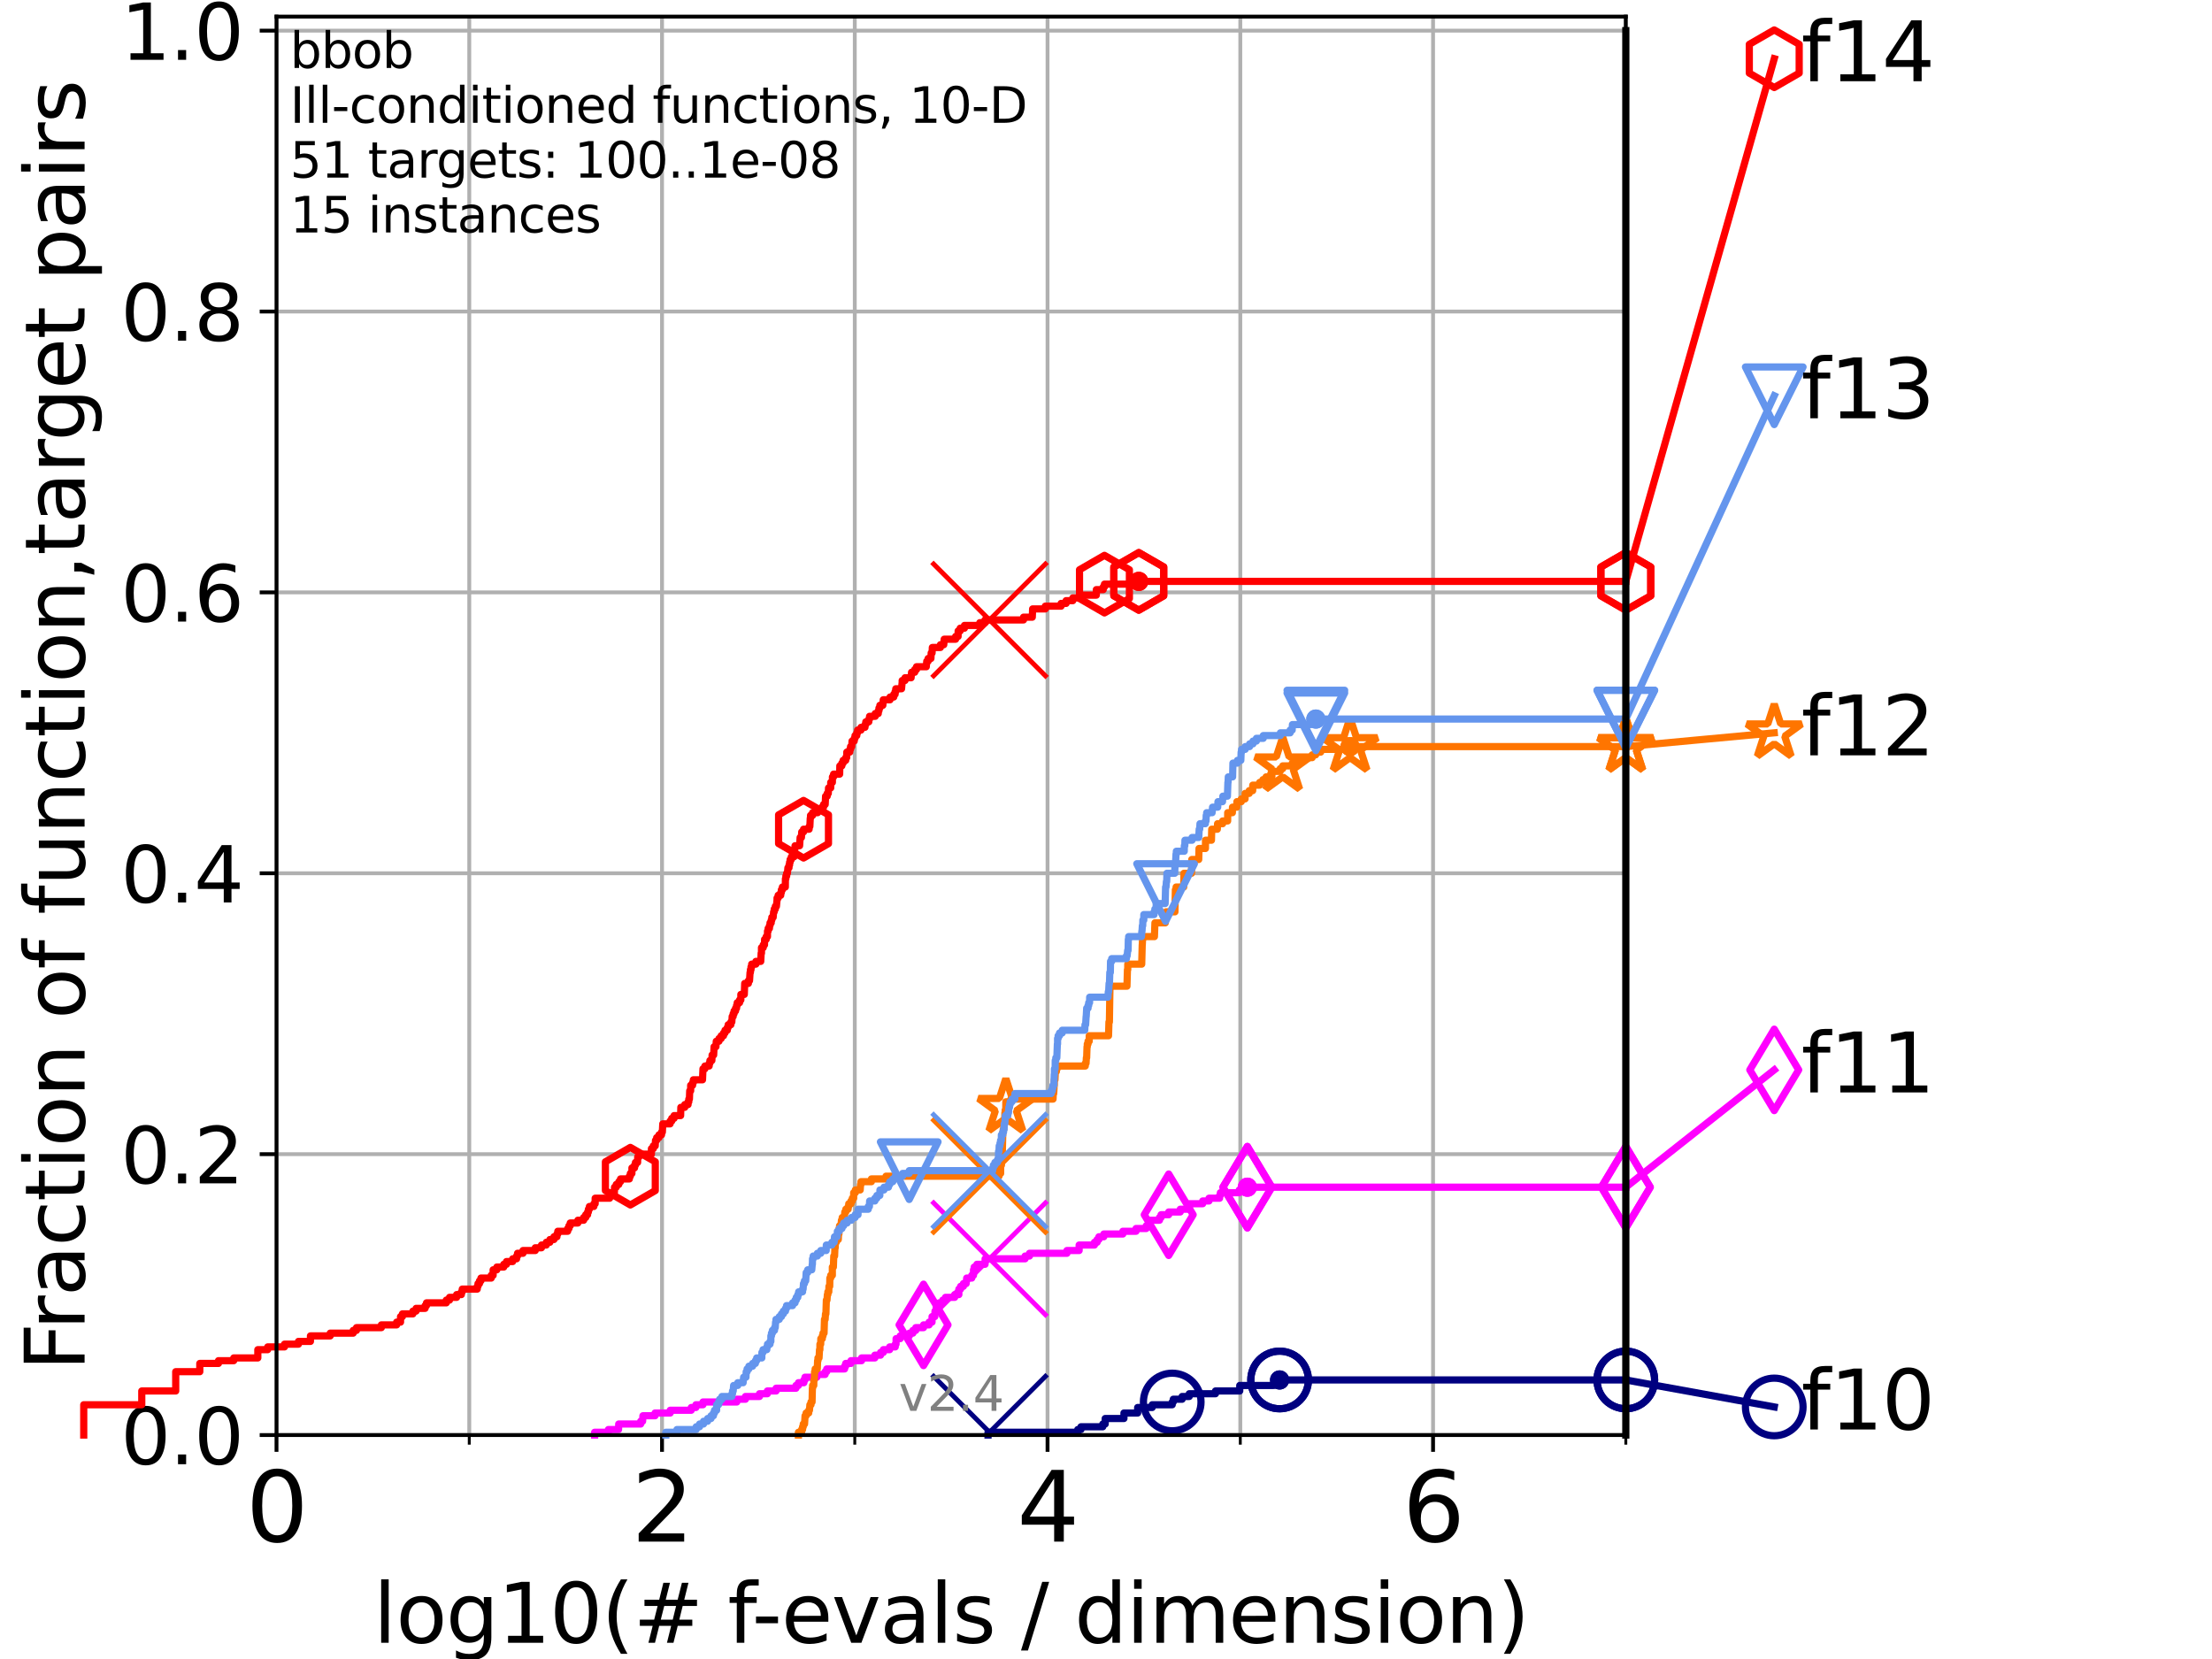 <?xml version="1.0" encoding="utf-8" standalone="no"?>
<!DOCTYPE svg PUBLIC "-//W3C//DTD SVG 1.1//EN"
  "http://www.w3.org/Graphics/SVG/1.1/DTD/svg11.dtd">
<svg height="345.6pt" version="1.1" viewBox="0 0 460.8 345.6" width="460.8pt" xmlns="http://www.w3.org/2000/svg" xmlns:xlink="http://www.w3.org/1999/xlink">
 <defs>
  <style type="text/css">*{stroke-linecap:butt;stroke-linejoin:round;}</style>
 </defs>
 <g id="figure_1">
  <g id="patch_1">
   <path d="M 0 345.6 
L 460.8 345.6 
L 460.8 0 
L 0 0 
z
" style="fill:#ffffff;"/>
  </g>
  <g id="axes_1">
   <g id="patch_2">
    <path d="M 57.6 298.944 
L 338.688 298.944 
L 338.688 3.456 
L 57.6 3.456 
z
" style="fill:#ffffff;"/>
   </g>
   <g id="matplotlib.axis_1">
    <g id="xtick_1">
     <g id="line2d_1">
      <path clip-path="url(#pade56e97ab)" d="M 57.6 298.944 
L 57.6 3.456 
" style="fill:none;stroke:#b0b0b0;stroke-linecap:square;stroke-width:0.8;"/>
     </g>
     <g id="line2d_2">
      <defs>
       <path d="M 0 0 
L 0 3.5 
" id="mbb271eaa03" style="stroke:#000000;stroke-width:0.8;"/>
      </defs>
      <g>
       <use style="stroke:#000000;stroke-width:0.8;" x="57.6" xlink:href="#mbb271eaa03" y="298.944"/>
      </g>
     </g>
     <g id="text_1">
      <!-- 0 -->
      <g transform="translate(51.237 321.141)scale(0.2 -0.2)">
       <defs>
        <path d="M 2034 4250 
Q 1547 4250 1301 3770 
Q 1056 3291 1056 2328 
Q 1056 1369 1301 889 
Q 1547 409 2034 409 
Q 2525 409 2770 889 
Q 3016 1369 3016 2328 
Q 3016 3291 2770 3770 
Q 2525 4250 2034 4250 
z
M 2034 4750 
Q 2819 4750 3233 4129 
Q 3647 3509 3647 2328 
Q 3647 1150 3233 529 
Q 2819 -91 2034 -91 
Q 1250 -91 836 529 
Q 422 1150 422 2328 
Q 422 3509 836 4129 
Q 1250 4750 2034 4750 
z
" id="DejaVuSans-30" transform="scale(0.016)"/>
       </defs>
       <use xlink:href="#DejaVuSans-30"/>
      </g>
     </g>
    </g>
    <g id="xtick_2">
     <g id="line2d_3">
      <path clip-path="url(#pade56e97ab)" d="M 137.911 298.944 
L 137.911 3.456 
" style="fill:none;stroke:#b0b0b0;stroke-linecap:square;stroke-width:0.8;"/>
     </g>
     <g id="line2d_4">
      <g>
       <use style="stroke:#000000;stroke-width:0.8;" x="137.911" xlink:href="#mbb271eaa03" y="298.944"/>
      </g>
     </g>
     <g id="text_2">
      <!-- 2 -->
      <g transform="translate(131.548 321.141)scale(0.2 -0.2)">
       <defs>
        <path d="M 1228 531 
L 3431 531 
L 3431 0 
L 469 0 
L 469 531 
Q 828 903 1448 1529 
Q 2069 2156 2228 2338 
Q 2531 2678 2651 2914 
Q 2772 3150 2772 3378 
Q 2772 3750 2511 3984 
Q 2250 4219 1831 4219 
Q 1534 4219 1204 4116 
Q 875 4013 500 3803 
L 500 4441 
Q 881 4594 1212 4672 
Q 1544 4750 1819 4750 
Q 2544 4750 2975 4387 
Q 3406 4025 3406 3419 
Q 3406 3131 3298 2873 
Q 3191 2616 2906 2266 
Q 2828 2175 2409 1742 
Q 1991 1309 1228 531 
z
" id="DejaVuSans-32" transform="scale(0.016)"/>
       </defs>
       <use xlink:href="#DejaVuSans-32"/>
      </g>
     </g>
    </g>
    <g id="xtick_3">
     <g id="line2d_5">
      <path clip-path="url(#pade56e97ab)" d="M 218.222 298.944 
L 218.222 3.456 
" style="fill:none;stroke:#b0b0b0;stroke-linecap:square;stroke-width:0.8;"/>
     </g>
     <g id="line2d_6">
      <g>
       <use style="stroke:#000000;stroke-width:0.8;" x="218.222" xlink:href="#mbb271eaa03" y="298.944"/>
      </g>
     </g>
     <g id="text_3">
      <!-- 4 -->
      <g transform="translate(211.859 321.141)scale(0.2 -0.2)">
       <defs>
        <path d="M 2419 4116 
L 825 1625 
L 2419 1625 
L 2419 4116 
z
M 2253 4666 
L 3047 4666 
L 3047 1625 
L 3713 1625 
L 3713 1100 
L 3047 1100 
L 3047 0 
L 2419 0 
L 2419 1100 
L 313 1100 
L 313 1709 
L 2253 4666 
z
" id="DejaVuSans-34" transform="scale(0.016)"/>
       </defs>
       <use xlink:href="#DejaVuSans-34"/>
      </g>
     </g>
    </g>
    <g id="xtick_4">
     <g id="line2d_7">
      <path clip-path="url(#pade56e97ab)" d="M 298.533 298.944 
L 298.533 3.456 
" style="fill:none;stroke:#b0b0b0;stroke-linecap:square;stroke-width:0.8;"/>
     </g>
     <g id="line2d_8">
      <g>
       <use style="stroke:#000000;stroke-width:0.8;" x="298.533" xlink:href="#mbb271eaa03" y="298.944"/>
      </g>
     </g>
     <g id="text_4">
      <!-- 6 -->
      <g transform="translate(292.17 321.141)scale(0.2 -0.2)">
       <defs>
        <path d="M 2113 2584 
Q 1688 2584 1439 2293 
Q 1191 2003 1191 1497 
Q 1191 994 1439 701 
Q 1688 409 2113 409 
Q 2538 409 2786 701 
Q 3034 994 3034 1497 
Q 3034 2003 2786 2293 
Q 2538 2584 2113 2584 
z
M 3366 4563 
L 3366 3988 
Q 3128 4100 2886 4159 
Q 2644 4219 2406 4219 
Q 1781 4219 1451 3797 
Q 1122 3375 1075 2522 
Q 1259 2794 1537 2939 
Q 1816 3084 2150 3084 
Q 2853 3084 3261 2657 
Q 3669 2231 3669 1497 
Q 3669 778 3244 343 
Q 2819 -91 2113 -91 
Q 1303 -91 875 529 
Q 447 1150 447 2328 
Q 447 3434 972 4092 
Q 1497 4750 2381 4750 
Q 2619 4750 2861 4703 
Q 3103 4656 3366 4563 
z
" id="DejaVuSans-36" transform="scale(0.016)"/>
       </defs>
       <use xlink:href="#DejaVuSans-36"/>
      </g>
     </g>
    </g>
    <g id="xtick_5">
     <g id="line2d_9">
      <path clip-path="url(#pade56e97ab)" d="M 97.755 298.944 
L 97.755 3.456 
" style="fill:none;stroke:#b0b0b0;stroke-linecap:square;stroke-width:0.8;"/>
     </g>
     <g id="line2d_10">
      <defs>
       <path d="M 0 0 
L 0 2 
" id="m54770667ca" style="stroke:#000000;stroke-width:0.6;"/>
      </defs>
      <g>
       <use style="stroke:#000000;stroke-width:0.6;" x="97.755" xlink:href="#m54770667ca" y="298.944"/>
      </g>
     </g>
    </g>
    <g id="xtick_6">
     <g id="line2d_11">
      <path clip-path="url(#pade56e97ab)" d="M 178.066 298.944 
L 178.066 3.456 
" style="fill:none;stroke:#b0b0b0;stroke-linecap:square;stroke-width:0.8;"/>
     </g>
     <g id="line2d_12">
      <g>
       <use style="stroke:#000000;stroke-width:0.6;" x="178.066" xlink:href="#m54770667ca" y="298.944"/>
      </g>
     </g>
    </g>
    <g id="xtick_7">
     <g id="line2d_13">
      <path clip-path="url(#pade56e97ab)" d="M 258.377 298.944 
L 258.377 3.456 
" style="fill:none;stroke:#b0b0b0;stroke-linecap:square;stroke-width:0.8;"/>
     </g>
     <g id="line2d_14">
      <g>
       <use style="stroke:#000000;stroke-width:0.6;" x="258.377" xlink:href="#m54770667ca" y="298.944"/>
      </g>
     </g>
    </g>
    <g id="xtick_8">
     <g id="line2d_15">
      <path clip-path="url(#pade56e97ab)" d="M 338.688 298.944 
L 338.688 3.456 
" style="fill:none;stroke:#b0b0b0;stroke-linecap:square;stroke-width:0.8;"/>
     </g>
     <g id="line2d_16">
      <g>
       <use style="stroke:#000000;stroke-width:0.6;" x="338.688" xlink:href="#m54770667ca" y="298.944"/>
      </g>
     </g>
    </g>
    <g id="text_5">
     <!-- log10(# f-evals / dimension) -->
     <g transform="translate(77.764 342.218)scale(0.17 -0.17)">
      <defs>
       <path d="M 603 4863 
L 1178 4863 
L 1178 0 
L 603 0 
L 603 4863 
z
" id="DejaVuSans-6c" transform="scale(0.016)"/>
       <path d="M 1959 3097 
Q 1497 3097 1228 2736 
Q 959 2375 959 1747 
Q 959 1119 1226 758 
Q 1494 397 1959 397 
Q 2419 397 2687 759 
Q 2956 1122 2956 1747 
Q 2956 2369 2687 2733 
Q 2419 3097 1959 3097 
z
M 1959 3584 
Q 2709 3584 3137 3096 
Q 3566 2609 3566 1747 
Q 3566 888 3137 398 
Q 2709 -91 1959 -91 
Q 1206 -91 779 398 
Q 353 888 353 1747 
Q 353 2609 779 3096 
Q 1206 3584 1959 3584 
z
" id="DejaVuSans-6f" transform="scale(0.016)"/>
       <path d="M 2906 1791 
Q 2906 2416 2648 2759 
Q 2391 3103 1925 3103 
Q 1463 3103 1205 2759 
Q 947 2416 947 1791 
Q 947 1169 1205 825 
Q 1463 481 1925 481 
Q 2391 481 2648 825 
Q 2906 1169 2906 1791 
z
M 3481 434 
Q 3481 -459 3084 -895 
Q 2688 -1331 1869 -1331 
Q 1566 -1331 1297 -1286 
Q 1028 -1241 775 -1147 
L 775 -588 
Q 1028 -725 1275 -790 
Q 1522 -856 1778 -856 
Q 2344 -856 2625 -561 
Q 2906 -266 2906 331 
L 2906 616 
Q 2728 306 2450 153 
Q 2172 0 1784 0 
Q 1141 0 747 490 
Q 353 981 353 1791 
Q 353 2603 747 3093 
Q 1141 3584 1784 3584 
Q 2172 3584 2450 3431 
Q 2728 3278 2906 2969 
L 2906 3500 
L 3481 3500 
L 3481 434 
z
" id="DejaVuSans-67" transform="scale(0.016)"/>
       <path d="M 794 531 
L 1825 531 
L 1825 4091 
L 703 3866 
L 703 4441 
L 1819 4666 
L 2450 4666 
L 2450 531 
L 3481 531 
L 3481 0 
L 794 0 
L 794 531 
z
" id="DejaVuSans-31" transform="scale(0.016)"/>
       <path d="M 1984 4856 
Q 1566 4138 1362 3434 
Q 1159 2731 1159 2009 
Q 1159 1288 1364 580 
Q 1569 -128 1984 -844 
L 1484 -844 
Q 1016 -109 783 600 
Q 550 1309 550 2009 
Q 550 2706 781 3412 
Q 1013 4119 1484 4856 
L 1984 4856 
z
" id="DejaVuSans-28" transform="scale(0.016)"/>
       <path d="M 3272 2816 
L 2363 2816 
L 2100 1772 
L 3016 1772 
L 3272 2816 
z
M 2803 4594 
L 2478 3297 
L 3391 3297 
L 3719 4594 
L 4219 4594 
L 3897 3297 
L 4872 3297 
L 4872 2816 
L 3775 2816 
L 3519 1772 
L 4513 1772 
L 4513 1294 
L 3397 1294 
L 3072 0 
L 2572 0 
L 2894 1294 
L 1978 1294 
L 1656 0 
L 1153 0 
L 1478 1294 
L 494 1294 
L 494 1772 
L 1594 1772 
L 1856 2816 
L 850 2816 
L 850 3297 
L 1978 3297 
L 2297 4594 
L 2803 4594 
z
" id="DejaVuSans-23" transform="scale(0.016)"/>
       <path id="DejaVuSans-20" transform="scale(0.016)"/>
       <path d="M 2375 4863 
L 2375 4384 
L 1825 4384 
Q 1516 4384 1395 4259 
Q 1275 4134 1275 3809 
L 1275 3500 
L 2222 3500 
L 2222 3053 
L 1275 3053 
L 1275 0 
L 697 0 
L 697 3053 
L 147 3053 
L 147 3500 
L 697 3500 
L 697 3744 
Q 697 4328 969 4595 
Q 1241 4863 1831 4863 
L 2375 4863 
z
" id="DejaVuSans-66" transform="scale(0.016)"/>
       <path d="M 313 2009 
L 1997 2009 
L 1997 1497 
L 313 1497 
L 313 2009 
z
" id="DejaVuSans-2d" transform="scale(0.016)"/>
       <path d="M 3597 1894 
L 3597 1613 
L 953 1613 
Q 991 1019 1311 708 
Q 1631 397 2203 397 
Q 2534 397 2845 478 
Q 3156 559 3463 722 
L 3463 178 
Q 3153 47 2828 -22 
Q 2503 -91 2169 -91 
Q 1331 -91 842 396 
Q 353 884 353 1716 
Q 353 2575 817 3079 
Q 1281 3584 2069 3584 
Q 2775 3584 3186 3129 
Q 3597 2675 3597 1894 
z
M 3022 2063 
Q 3016 2534 2758 2815 
Q 2500 3097 2075 3097 
Q 1594 3097 1305 2825 
Q 1016 2553 972 2059 
L 3022 2063 
z
" id="DejaVuSans-65" transform="scale(0.016)"/>
       <path d="M 191 3500 
L 800 3500 
L 1894 563 
L 2988 3500 
L 3597 3500 
L 2284 0 
L 1503 0 
L 191 3500 
z
" id="DejaVuSans-76" transform="scale(0.016)"/>
       <path d="M 2194 1759 
Q 1497 1759 1228 1600 
Q 959 1441 959 1056 
Q 959 750 1161 570 
Q 1363 391 1709 391 
Q 2188 391 2477 730 
Q 2766 1069 2766 1631 
L 2766 1759 
L 2194 1759 
z
M 3341 1997 
L 3341 0 
L 2766 0 
L 2766 531 
Q 2569 213 2275 61 
Q 1981 -91 1556 -91 
Q 1019 -91 701 211 
Q 384 513 384 1019 
Q 384 1609 779 1909 
Q 1175 2209 1959 2209 
L 2766 2209 
L 2766 2266 
Q 2766 2663 2505 2880 
Q 2244 3097 1772 3097 
Q 1472 3097 1187 3025 
Q 903 2953 641 2809 
L 641 3341 
Q 956 3463 1253 3523 
Q 1550 3584 1831 3584 
Q 2591 3584 2966 3190 
Q 3341 2797 3341 1997 
z
" id="DejaVuSans-61" transform="scale(0.016)"/>
       <path d="M 2834 3397 
L 2834 2853 
Q 2591 2978 2328 3040 
Q 2066 3103 1784 3103 
Q 1356 3103 1142 2972 
Q 928 2841 928 2578 
Q 928 2378 1081 2264 
Q 1234 2150 1697 2047 
L 1894 2003 
Q 2506 1872 2764 1633 
Q 3022 1394 3022 966 
Q 3022 478 2636 193 
Q 2250 -91 1575 -91 
Q 1294 -91 989 -36 
Q 684 19 347 128 
L 347 722 
Q 666 556 975 473 
Q 1284 391 1588 391 
Q 1994 391 2212 530 
Q 2431 669 2431 922 
Q 2431 1156 2273 1281 
Q 2116 1406 1581 1522 
L 1381 1569 
Q 847 1681 609 1914 
Q 372 2147 372 2553 
Q 372 3047 722 3315 
Q 1072 3584 1716 3584 
Q 2034 3584 2315 3537 
Q 2597 3491 2834 3397 
z
" id="DejaVuSans-73" transform="scale(0.016)"/>
       <path d="M 1625 4666 
L 2156 4666 
L 531 -594 
L 0 -594 
L 1625 4666 
z
" id="DejaVuSans-2f" transform="scale(0.016)"/>
       <path d="M 2906 2969 
L 2906 4863 
L 3481 4863 
L 3481 0 
L 2906 0 
L 2906 525 
Q 2725 213 2448 61 
Q 2172 -91 1784 -91 
Q 1150 -91 751 415 
Q 353 922 353 1747 
Q 353 2572 751 3078 
Q 1150 3584 1784 3584 
Q 2172 3584 2448 3432 
Q 2725 3281 2906 2969 
z
M 947 1747 
Q 947 1113 1208 752 
Q 1469 391 1925 391 
Q 2381 391 2643 752 
Q 2906 1113 2906 1747 
Q 2906 2381 2643 2742 
Q 2381 3103 1925 3103 
Q 1469 3103 1208 2742 
Q 947 2381 947 1747 
z
" id="DejaVuSans-64" transform="scale(0.016)"/>
       <path d="M 603 3500 
L 1178 3500 
L 1178 0 
L 603 0 
L 603 3500 
z
M 603 4863 
L 1178 4863 
L 1178 4134 
L 603 4134 
L 603 4863 
z
" id="DejaVuSans-69" transform="scale(0.016)"/>
       <path d="M 3328 2828 
Q 3544 3216 3844 3400 
Q 4144 3584 4550 3584 
Q 5097 3584 5394 3201 
Q 5691 2819 5691 2113 
L 5691 0 
L 5113 0 
L 5113 2094 
Q 5113 2597 4934 2840 
Q 4756 3084 4391 3084 
Q 3944 3084 3684 2787 
Q 3425 2491 3425 1978 
L 3425 0 
L 2847 0 
L 2847 2094 
Q 2847 2600 2669 2842 
Q 2491 3084 2119 3084 
Q 1678 3084 1418 2786 
Q 1159 2488 1159 1978 
L 1159 0 
L 581 0 
L 581 3500 
L 1159 3500 
L 1159 2956 
Q 1356 3278 1631 3431 
Q 1906 3584 2284 3584 
Q 2666 3584 2933 3390 
Q 3200 3197 3328 2828 
z
" id="DejaVuSans-6d" transform="scale(0.016)"/>
       <path d="M 3513 2113 
L 3513 0 
L 2938 0 
L 2938 2094 
Q 2938 2591 2744 2837 
Q 2550 3084 2163 3084 
Q 1697 3084 1428 2787 
Q 1159 2491 1159 1978 
L 1159 0 
L 581 0 
L 581 3500 
L 1159 3500 
L 1159 2956 
Q 1366 3272 1645 3428 
Q 1925 3584 2291 3584 
Q 2894 3584 3203 3211 
Q 3513 2838 3513 2113 
z
" id="DejaVuSans-6e" transform="scale(0.016)"/>
       <path d="M 513 4856 
L 1013 4856 
Q 1481 4119 1714 3412 
Q 1947 2706 1947 2009 
Q 1947 1309 1714 600 
Q 1481 -109 1013 -844 
L 513 -844 
Q 928 -128 1133 580 
Q 1338 1288 1338 2009 
Q 1338 2731 1133 3434 
Q 928 4138 513 4856 
z
" id="DejaVuSans-29" transform="scale(0.016)"/>
      </defs>
      <use xlink:href="#DejaVuSans-6c"/>
      <use x="27.783" xlink:href="#DejaVuSans-6f"/>
      <use x="88.965" xlink:href="#DejaVuSans-67"/>
      <use x="152.441" xlink:href="#DejaVuSans-31"/>
      <use x="216.064" xlink:href="#DejaVuSans-30"/>
      <use x="279.688" xlink:href="#DejaVuSans-28"/>
      <use x="318.701" xlink:href="#DejaVuSans-23"/>
      <use x="402.49" xlink:href="#DejaVuSans-20"/>
      <use x="434.277" xlink:href="#DejaVuSans-66"/>
      <use x="463.982" xlink:href="#DejaVuSans-2d"/>
      <use x="500.066" xlink:href="#DejaVuSans-65"/>
      <use x="561.59" xlink:href="#DejaVuSans-76"/>
      <use x="620.77" xlink:href="#DejaVuSans-61"/>
      <use x="682.049" xlink:href="#DejaVuSans-6c"/>
      <use x="709.832" xlink:href="#DejaVuSans-73"/>
      <use x="761.932" xlink:href="#DejaVuSans-20"/>
      <use x="793.719" xlink:href="#DejaVuSans-2f"/>
      <use x="827.41" xlink:href="#DejaVuSans-20"/>
      <use x="859.197" xlink:href="#DejaVuSans-64"/>
      <use x="922.674" xlink:href="#DejaVuSans-69"/>
      <use x="950.457" xlink:href="#DejaVuSans-6d"/>
      <use x="1047.869" xlink:href="#DejaVuSans-65"/>
      <use x="1109.393" xlink:href="#DejaVuSans-6e"/>
      <use x="1172.771" xlink:href="#DejaVuSans-73"/>
      <use x="1224.871" xlink:href="#DejaVuSans-69"/>
      <use x="1252.654" xlink:href="#DejaVuSans-6f"/>
      <use x="1313.836" xlink:href="#DejaVuSans-6e"/>
      <use x="1377.215" xlink:href="#DejaVuSans-29"/>
     </g>
    </g>
   </g>
   <g id="matplotlib.axis_2">
    <g id="ytick_1">
     <g id="line2d_17">
      <path clip-path="url(#pade56e97ab)" d="M 57.6 298.944 
L 338.688 298.944 
" style="fill:none;stroke:#b0b0b0;stroke-linecap:square;stroke-width:0.8;"/>
     </g>
     <g id="line2d_18">
      <defs>
       <path d="M 0 0 
L -3.5 0 
" id="ma27fd3abe9" style="stroke:#000000;stroke-width:0.8;"/>
      </defs>
      <g>
       <use style="stroke:#000000;stroke-width:0.8;" x="57.6" xlink:href="#ma27fd3abe9" y="298.944"/>
      </g>
     </g>
     <g id="text_6">
      <!-- 0.0 -->
      <g transform="translate(25.155 305.023)scale(0.16 -0.16)">
       <defs>
        <path d="M 684 794 
L 1344 794 
L 1344 0 
L 684 0 
L 684 794 
z
" id="DejaVuSans-2e" transform="scale(0.016)"/>
       </defs>
       <use xlink:href="#DejaVuSans-30"/>
       <use x="63.623" xlink:href="#DejaVuSans-2e"/>
       <use x="95.41" xlink:href="#DejaVuSans-30"/>
      </g>
     </g>
    </g>
    <g id="ytick_2">
     <g id="line2d_19">
      <path clip-path="url(#pade56e97ab)" d="M 57.6 240.432 
L 338.688 240.432 
" style="fill:none;stroke:#b0b0b0;stroke-linecap:square;stroke-width:0.8;"/>
     </g>
     <g id="line2d_20">
      <g>
       <use style="stroke:#000000;stroke-width:0.8;" x="57.6" xlink:href="#ma27fd3abe9" y="240.432"/>
      </g>
     </g>
     <g id="text_7">
      <!-- 0.2 -->
      <g transform="translate(25.155 246.51)scale(0.16 -0.16)">
       <use xlink:href="#DejaVuSans-30"/>
       <use x="63.623" xlink:href="#DejaVuSans-2e"/>
       <use x="95.41" xlink:href="#DejaVuSans-32"/>
      </g>
     </g>
    </g>
    <g id="ytick_3">
     <g id="line2d_21">
      <path clip-path="url(#pade56e97ab)" d="M 57.6 181.919 
L 338.688 181.919 
" style="fill:none;stroke:#b0b0b0;stroke-linecap:square;stroke-width:0.8;"/>
     </g>
     <g id="line2d_22">
      <g>
       <use style="stroke:#000000;stroke-width:0.8;" x="57.6" xlink:href="#ma27fd3abe9" y="181.919"/>
      </g>
     </g>
     <g id="text_8">
      <!-- 0.4 -->
      <g transform="translate(25.155 187.998)scale(0.16 -0.16)">
       <use xlink:href="#DejaVuSans-30"/>
       <use x="63.623" xlink:href="#DejaVuSans-2e"/>
       <use x="95.41" xlink:href="#DejaVuSans-34"/>
      </g>
     </g>
    </g>
    <g id="ytick_4">
     <g id="line2d_23">
      <path clip-path="url(#pade56e97ab)" d="M 57.6 123.407 
L 338.688 123.407 
" style="fill:none;stroke:#b0b0b0;stroke-linecap:square;stroke-width:0.8;"/>
     </g>
     <g id="line2d_24">
      <g>
       <use style="stroke:#000000;stroke-width:0.8;" x="57.6" xlink:href="#ma27fd3abe9" y="123.407"/>
      </g>
     </g>
     <g id="text_9">
      <!-- 0.6 -->
      <g transform="translate(25.155 129.485)scale(0.16 -0.16)">
       <use xlink:href="#DejaVuSans-30"/>
       <use x="63.623" xlink:href="#DejaVuSans-2e"/>
       <use x="95.41" xlink:href="#DejaVuSans-36"/>
      </g>
     </g>
    </g>
    <g id="ytick_5">
     <g id="line2d_25">
      <path clip-path="url(#pade56e97ab)" d="M 57.6 64.894 
L 338.688 64.894 
" style="fill:none;stroke:#b0b0b0;stroke-linecap:square;stroke-width:0.8;"/>
     </g>
     <g id="line2d_26">
      <g>
       <use style="stroke:#000000;stroke-width:0.8;" x="57.6" xlink:href="#ma27fd3abe9" y="64.894"/>
      </g>
     </g>
     <g id="text_10">
      <!-- 0.8 -->
      <g transform="translate(25.155 70.973)scale(0.16 -0.16)">
       <defs>
        <path d="M 2034 2216 
Q 1584 2216 1326 1975 
Q 1069 1734 1069 1313 
Q 1069 891 1326 650 
Q 1584 409 2034 409 
Q 2484 409 2743 651 
Q 3003 894 3003 1313 
Q 3003 1734 2745 1975 
Q 2488 2216 2034 2216 
z
M 1403 2484 
Q 997 2584 770 2862 
Q 544 3141 544 3541 
Q 544 4100 942 4425 
Q 1341 4750 2034 4750 
Q 2731 4750 3128 4425 
Q 3525 4100 3525 3541 
Q 3525 3141 3298 2862 
Q 3072 2584 2669 2484 
Q 3125 2378 3379 2068 
Q 3634 1759 3634 1313 
Q 3634 634 3220 271 
Q 2806 -91 2034 -91 
Q 1263 -91 848 271 
Q 434 634 434 1313 
Q 434 1759 690 2068 
Q 947 2378 1403 2484 
z
M 1172 3481 
Q 1172 3119 1398 2916 
Q 1625 2713 2034 2713 
Q 2441 2713 2670 2916 
Q 2900 3119 2900 3481 
Q 2900 3844 2670 4047 
Q 2441 4250 2034 4250 
Q 1625 4250 1398 4047 
Q 1172 3844 1172 3481 
z
" id="DejaVuSans-38" transform="scale(0.016)"/>
       </defs>
       <use xlink:href="#DejaVuSans-30"/>
       <use x="63.623" xlink:href="#DejaVuSans-2e"/>
       <use x="95.41" xlink:href="#DejaVuSans-38"/>
      </g>
     </g>
    </g>
    <g id="ytick_6">
     <g id="line2d_27">
      <path clip-path="url(#pade56e97ab)" d="M 57.6 6.382 
L 338.688 6.382 
" style="fill:none;stroke:#b0b0b0;stroke-linecap:square;stroke-width:0.8;"/>
     </g>
     <g id="line2d_28">
      <g>
       <use style="stroke:#000000;stroke-width:0.8;" x="57.6" xlink:href="#ma27fd3abe9" y="6.382"/>
      </g>
     </g>
     <g id="text_11">
      <!-- 1.0 -->
      <g transform="translate(25.155 12.46)scale(0.16 -0.16)">
       <use xlink:href="#DejaVuSans-31"/>
       <use x="63.623" xlink:href="#DejaVuSans-2e"/>
       <use x="95.41" xlink:href="#DejaVuSans-30"/>
      </g>
     </g>
    </g>
    <g id="text_12">
     <!-- Fraction of function,target pairs -->
     <g transform="translate(17.62 285.585)rotate(-90)scale(0.17 -0.17)">
      <defs>
       <path d="M 628 4666 
L 3309 4666 
L 3309 4134 
L 1259 4134 
L 1259 2759 
L 3109 2759 
L 3109 2228 
L 1259 2228 
L 1259 0 
L 628 0 
L 628 4666 
z
" id="DejaVuSans-46" transform="scale(0.016)"/>
       <path d="M 2631 2963 
Q 2534 3019 2420 3045 
Q 2306 3072 2169 3072 
Q 1681 3072 1420 2755 
Q 1159 2438 1159 1844 
L 1159 0 
L 581 0 
L 581 3500 
L 1159 3500 
L 1159 2956 
Q 1341 3275 1631 3429 
Q 1922 3584 2338 3584 
Q 2397 3584 2469 3576 
Q 2541 3569 2628 3553 
L 2631 2963 
z
" id="DejaVuSans-72" transform="scale(0.016)"/>
       <path d="M 3122 3366 
L 3122 2828 
Q 2878 2963 2633 3030 
Q 2388 3097 2138 3097 
Q 1578 3097 1268 2742 
Q 959 2388 959 1747 
Q 959 1106 1268 751 
Q 1578 397 2138 397 
Q 2388 397 2633 464 
Q 2878 531 3122 666 
L 3122 134 
Q 2881 22 2623 -34 
Q 2366 -91 2075 -91 
Q 1284 -91 818 406 
Q 353 903 353 1747 
Q 353 2603 823 3093 
Q 1294 3584 2113 3584 
Q 2378 3584 2631 3529 
Q 2884 3475 3122 3366 
z
" id="DejaVuSans-63" transform="scale(0.016)"/>
       <path d="M 1172 4494 
L 1172 3500 
L 2356 3500 
L 2356 3053 
L 1172 3053 
L 1172 1153 
Q 1172 725 1289 603 
Q 1406 481 1766 481 
L 2356 481 
L 2356 0 
L 1766 0 
Q 1100 0 847 248 
Q 594 497 594 1153 
L 594 3053 
L 172 3053 
L 172 3500 
L 594 3500 
L 594 4494 
L 1172 4494 
z
" id="DejaVuSans-74" transform="scale(0.016)"/>
       <path d="M 544 1381 
L 544 3500 
L 1119 3500 
L 1119 1403 
Q 1119 906 1312 657 
Q 1506 409 1894 409 
Q 2359 409 2629 706 
Q 2900 1003 2900 1516 
L 2900 3500 
L 3475 3500 
L 3475 0 
L 2900 0 
L 2900 538 
Q 2691 219 2414 64 
Q 2138 -91 1772 -91 
Q 1169 -91 856 284 
Q 544 659 544 1381 
z
M 1991 3584 
L 1991 3584 
z
" id="DejaVuSans-75" transform="scale(0.016)"/>
       <path d="M 750 794 
L 1409 794 
L 1409 256 
L 897 -744 
L 494 -744 
L 750 256 
L 750 794 
z
" id="DejaVuSans-2c" transform="scale(0.016)"/>
       <path d="M 1159 525 
L 1159 -1331 
L 581 -1331 
L 581 3500 
L 1159 3500 
L 1159 2969 
Q 1341 3281 1617 3432 
Q 1894 3584 2278 3584 
Q 2916 3584 3314 3078 
Q 3713 2572 3713 1747 
Q 3713 922 3314 415 
Q 2916 -91 2278 -91 
Q 1894 -91 1617 61 
Q 1341 213 1159 525 
z
M 3116 1747 
Q 3116 2381 2855 2742 
Q 2594 3103 2138 3103 
Q 1681 3103 1420 2742 
Q 1159 2381 1159 1747 
Q 1159 1113 1420 752 
Q 1681 391 2138 391 
Q 2594 391 2855 752 
Q 3116 1113 3116 1747 
z
" id="DejaVuSans-70" transform="scale(0.016)"/>
      </defs>
      <use xlink:href="#DejaVuSans-46"/>
      <use x="50.27" xlink:href="#DejaVuSans-72"/>
      <use x="91.383" xlink:href="#DejaVuSans-61"/>
      <use x="152.662" xlink:href="#DejaVuSans-63"/>
      <use x="207.643" xlink:href="#DejaVuSans-74"/>
      <use x="246.852" xlink:href="#DejaVuSans-69"/>
      <use x="274.635" xlink:href="#DejaVuSans-6f"/>
      <use x="335.816" xlink:href="#DejaVuSans-6e"/>
      <use x="399.195" xlink:href="#DejaVuSans-20"/>
      <use x="430.982" xlink:href="#DejaVuSans-6f"/>
      <use x="492.164" xlink:href="#DejaVuSans-66"/>
      <use x="527.369" xlink:href="#DejaVuSans-20"/>
      <use x="559.156" xlink:href="#DejaVuSans-66"/>
      <use x="594.361" xlink:href="#DejaVuSans-75"/>
      <use x="657.74" xlink:href="#DejaVuSans-6e"/>
      <use x="721.119" xlink:href="#DejaVuSans-63"/>
      <use x="776.1" xlink:href="#DejaVuSans-74"/>
      <use x="815.309" xlink:href="#DejaVuSans-69"/>
      <use x="843.092" xlink:href="#DejaVuSans-6f"/>
      <use x="904.273" xlink:href="#DejaVuSans-6e"/>
      <use x="967.652" xlink:href="#DejaVuSans-2c"/>
      <use x="999.439" xlink:href="#DejaVuSans-74"/>
      <use x="1038.648" xlink:href="#DejaVuSans-61"/>
      <use x="1099.928" xlink:href="#DejaVuSans-72"/>
      <use x="1139.291" xlink:href="#DejaVuSans-67"/>
      <use x="1202.768" xlink:href="#DejaVuSans-65"/>
      <use x="1264.291" xlink:href="#DejaVuSans-74"/>
      <use x="1303.5" xlink:href="#DejaVuSans-20"/>
      <use x="1335.287" xlink:href="#DejaVuSans-70"/>
      <use x="1398.764" xlink:href="#DejaVuSans-61"/>
      <use x="1460.043" xlink:href="#DejaVuSans-69"/>
      <use x="1487.826" xlink:href="#DejaVuSans-72"/>
      <use x="1528.939" xlink:href="#DejaVuSans-73"/>
     </g>
    </g>
   </g>
   <g id="line2d_29">
    <defs>
     <path d="M 0 1.5 
C 0.398 1.5 0.779 1.342 1.061 1.061 
C 1.342 0.779 1.5 0.398 1.5 0 
C 1.5 -0.398 1.342 -0.779 1.061 -1.061 
C 0.779 -1.342 0.398 -1.5 0 -1.5 
C -0.398 -1.5 -0.779 -1.342 -1.061 -1.061 
C -1.342 -0.779 -1.5 -0.398 -1.5 0 
C -1.5 0.398 -1.342 0.779 -1.061 1.061 
C -0.779 1.342 -0.398 1.5 0 1.5 
z
" id="m73e4390267" style="stroke:#000080;"/>
    </defs>
    <g>
     <use style="fill:#000080;stroke:#000080;" x="266.564" xlink:href="#m73e4390267" y="287.471"/>
     <use style="fill:#000080;stroke:#000080;" x="266.564" xlink:href="#m73e4390267" y="287.471"/>
    </g>
   </g>
   <g id="line2d_30">
    <path d="M 205.822 298.944 
L 205.822 298.37 
L 224.513 298.37 
L 224.513 297.797 
L 225.19 297.797 
L 225.19 297.223 
L 229.728 297.223 
L 229.728 296.649 
L 230.232 296.649 
L 230.232 295.502 
L 234.139 295.502 
L 234.139 294.355 
L 236.995 294.355 
L 236.995 293.207 
L 240.025 293.207 
L 240.025 292.634 
L 244.196 292.634 
L 244.196 292.06 
L 244.417 292.06 
L 244.417 291.487 
L 246.258 291.487 
L 246.258 290.913 
L 247.742 290.913 
L 247.742 290.339 
L 253.207 290.339 
L 253.207 289.766 
L 258.262 289.766 
L 258.262 288.618 
L 265.372 288.618 
L 265.372 288.045 
L 266.564 288.045 
L 266.564 287.471 
L 338.688 287.471 
" style="fill:none;stroke:#000080;stroke-linecap:square;stroke-width:1.5;"/>
   </g>
   <g id="line2d_31">
    <defs>
     <path d="M 0 6 
C 1.591 6 3.117 5.368 4.243 4.243 
C 5.368 3.117 6 1.591 6 0 
C 6 -1.591 5.368 -3.117 4.243 -4.243 
C 3.117 -5.368 1.591 -6 0 -6 
C -1.591 -6 -3.117 -5.368 -4.243 -4.243 
C -5.368 -3.117 -6 -1.591 -6 0 
C -6 1.591 -5.368 3.117 -4.243 4.243 
C -3.117 5.368 -1.591 6 0 6 
z
" id="m72b596f1e3" style="stroke:#000080;stroke-width:1.5;"/>
    </defs>
    <g>
     <use style="fill-opacity:0;stroke:#000080;stroke-width:1.5;" x="244.196" xlink:href="#m72b596f1e3" y="292.06"/>
     <use style="fill-opacity:0;stroke:#000080;stroke-width:1.5;" x="266.564" xlink:href="#m72b596f1e3" y="287.471"/>
     <use style="fill-opacity:0;stroke:#000080;stroke-width:1.5;" x="266.564" xlink:href="#m72b596f1e3" y="287.471"/>
     <use style="fill-opacity:0;stroke:#000080;stroke-width:1.5;" x="338.688" xlink:href="#m72b596f1e3" y="287.471"/>
    </g>
   </g>
   <g id="line2d_32">
    <path style="fill:none;stroke:#000080;stroke-linecap:square;stroke-width:1.5;"/>
    <g/>
   </g>
   <g id="line2d_33">
    <path clip-path="url(#pade56e97ab)" d="M 206.134 298.37 
" style="fill:none;stroke:#000080;stroke-linecap:square;stroke-width:1.5;"/>
    <defs>
     <path d="M -12 12 
L 12 -12 
M -12 -12 
L 12 12 
" id="m234ca38ee6" style="stroke:#000080;"/>
    </defs>
    <g clip-path="url(#pade56e97ab)">
     <use style="fill:#000080;stroke:#000080;" x="206.134" xlink:href="#m234ca38ee6" y="298.37"/>
    </g>
   </g>
   <g id="line2d_34">
    <defs>
     <path d="M 0 1.5 
C 0.398 1.5 0.779 1.342 1.061 1.061 
C 1.342 0.779 1.5 0.398 1.5 0 
C 1.5 -0.398 1.342 -0.779 1.061 -1.061 
C 0.779 -1.342 0.398 -1.5 0 -1.5 
C -0.398 -1.5 -0.779 -1.342 -1.061 -1.061 
C -1.342 -0.779 -1.5 -0.398 -1.5 0 
C -1.5 0.398 -1.342 0.779 -1.061 1.061 
C -0.779 1.342 -0.398 1.5 0 1.5 
z
" id="m6e8d414f94" style="stroke:#ff00ff;"/>
    </defs>
    <g>
     <use style="fill:#ff00ff;stroke:#ff00ff;" x="259.849" xlink:href="#m6e8d414f94" y="247.315"/>
     <use style="fill:#ff00ff;stroke:#ff00ff;" x="259.849" xlink:href="#m6e8d414f94" y="247.315"/>
    </g>
   </g>
   <g id="line2d_35">
    <path d="M 123.869 298.944 
L 123.869 298.37 
L 126.74 298.37 
L 126.74 297.797 
L 128.856 297.797 
L 128.886 296.649 
L 133.466 296.649 
L 133.466 296.076 
L 133.866 296.076 
L 133.932 294.928 
L 136.457 294.928 
L 136.457 294.355 
L 139.62 294.355 
L 139.62 293.781 
L 144.001 293.781 
L 144.001 293.207 
L 144.97 293.207 
L 144.97 292.634 
L 146.442 292.634 
L 146.442 292.06 
L 153.488 292.06 
L 153.488 291.487 
L 155.29 291.487 
L 155.29 290.913 
L 158.217 290.913 
L 158.217 290.339 
L 159.858 290.339 
L 159.858 289.766 
L 161.677 289.766 
L 161.677 289.192 
L 165.814 289.192 
L 165.814 288.618 
L 166.33 288.618 
L 166.33 288.045 
L 167.462 288.045 
L 167.462 287.471 
L 167.697 287.471 
L 167.697 286.897 
L 170.163 286.897 
L 170.163 286.324 
L 171.886 286.324 
L 171.886 285.75 
L 172.223 285.75 
L 172.223 285.176 
L 175.942 285.176 
L 175.942 284.603 
L 176.171 284.603 
L 176.171 284.029 
L 177.269 284.029 
L 177.269 283.455 
L 179.481 283.455 
L 179.481 282.882 
L 182.248 282.882 
L 182.248 282.308 
L 183.435 282.308 
L 183.435 281.734 
L 184.014 281.734 
L 184.014 281.161 
L 185.329 281.161 
L 185.329 280.587 
L 186.497 280.587 
L 186.497 280.013 
L 186.666 280.013 
L 186.672 278.866 
L 187.527 278.866 
L 187.527 278.293 
L 189.438 278.293 
L 189.438 277.719 
L 190.177 277.719 
L 190.177 277.145 
L 190.771 277.145 
L 190.771 276.572 
L 192.39 276.572 
L 192.39 275.998 
L 193.549 275.998 
L 193.549 275.424 
L 194.16 275.424 
L 194.16 274.277 
L 194.734 274.277 
L 194.776 273.13 
L 195.021 273.13 
L 195.051 271.982 
L 195.634 271.982 
L 195.634 271.409 
L 196.393 271.409 
L 196.393 270.835 
L 196.961 270.835 
L 196.961 270.261 
L 198.877 270.261 
L 198.877 269.688 
L 199.748 269.688 
L 199.748 268.54 
L 200.111 268.54 
L 200.111 267.967 
L 200.692 267.967 
L 200.692 267.393 
L 201.269 267.393 
L 201.378 266.246 
L 202.436 266.246 
L 202.436 265.672 
L 202.797 265.672 
L 202.797 264.525 
L 202.938 264.525 
L 202.938 263.951 
L 203.507 263.951 
L 203.507 263.378 
L 205.207 263.378 
L 205.219 262.23 
L 213.546 262.23 
L 213.546 261.657 
L 214.463 261.657 
L 214.463 261.083 
L 222.262 261.083 
L 222.262 260.509 
L 224.804 260.509 
L 224.804 259.362 
L 227.997 259.362 
L 227.997 258.788 
L 228.554 258.788 
L 228.554 258.215 
L 228.924 258.215 
L 228.924 257.641 
L 229.944 257.641 
L 229.944 257.067 
L 233.909 257.067 
L 233.909 256.494 
L 236.658 256.494 
L 236.658 255.92 
L 238.785 255.92 
L 238.785 255.346 
L 239.452 255.346 
L 239.464 254.199 
L 241.542 254.199 
L 241.542 253.626 
L 241.87 253.626 
L 241.87 253.052 
L 243.462 253.052 
L 243.462 252.478 
L 245.868 252.478 
L 245.868 251.905 
L 247.569 251.905 
L 247.569 251.331 
L 247.819 251.331 
L 247.819 250.757 
L 250.541 250.757 
L 250.541 250.184 
L 251.857 250.184 
L 251.857 249.61 
L 254.063 249.61 
L 254.063 249.036 
L 254.224 249.036 
L 254.224 248.463 
L 258.168 248.463 
L 258.168 247.889 
L 259.849 247.889 
L 259.849 247.315 
L 338.688 247.315 
L 338.688 247.315 
" style="fill:none;stroke:#ff00ff;stroke-linecap:square;stroke-width:1.5;"/>
   </g>
   <g id="line2d_36">
    <defs>
     <path d="M 0 8.485 
L 5.091 0 
L 0 -8.485 
L -5.091 0 
z
" id="ma51a547161" style="stroke:#ff00ff;stroke-linejoin:miter;stroke-width:1.5;"/>
    </defs>
    <g>
     <use style="fill-opacity:0;stroke:#ff00ff;stroke-linejoin:miter;stroke-width:1.5;" x="192.39" xlink:href="#ma51a547161" y="275.998"/>
     <use style="fill-opacity:0;stroke:#ff00ff;stroke-linejoin:miter;stroke-width:1.5;" x="243.462" xlink:href="#ma51a547161" y="253.052"/>
     <use style="fill-opacity:0;stroke:#ff00ff;stroke-linejoin:miter;stroke-width:1.5;" x="259.849" xlink:href="#ma51a547161" y="247.315"/>
     <use style="fill-opacity:0;stroke:#ff00ff;stroke-linejoin:miter;stroke-width:1.5;" x="259.849" xlink:href="#ma51a547161" y="247.315"/>
     <use style="fill-opacity:0;stroke:#ff00ff;stroke-linejoin:miter;stroke-width:1.5;" x="338.688" xlink:href="#ma51a547161" y="247.315"/>
    </g>
   </g>
   <g id="line2d_37">
    <path style="fill:none;stroke:#ff00ff;stroke-linecap:square;stroke-width:1.5;"/>
    <g/>
   </g>
   <g id="line2d_38">
    <path clip-path="url(#pade56e97ab)" d="M 206.134 262.23 
" style="fill:none;stroke:#ff00ff;stroke-linecap:square;stroke-width:1.5;"/>
    <defs>
     <path d="M -12 12 
L 12 -12 
M -12 -12 
L 12 12 
" id="m7b385fe935" style="stroke:#ff00ff;"/>
    </defs>
    <g clip-path="url(#pade56e97ab)">
     <use style="fill:#ff00ff;stroke:#ff00ff;" x="206.134" xlink:href="#m7b385fe935" y="262.23"/>
    </g>
   </g>
   <g id="line2d_39">
    <defs>
     <path d="M 0 1.5 
C 0.398 1.5 0.779 1.342 1.061 1.061 
C 1.342 0.779 1.5 0.398 1.5 0 
C 1.5 -0.398 1.342 -0.779 1.061 -1.061 
C 0.779 -1.342 0.398 -1.5 0 -1.5 
C -0.398 -1.5 -0.779 -1.342 -1.061 -1.061 
C -1.342 -0.779 -1.5 -0.398 -1.5 0 
C -1.5 0.398 -1.342 0.779 -1.061 1.061 
C -0.779 1.342 -0.398 1.5 0 1.5 
z
" id="m0e451fdb46" style="stroke:#ff7500;"/>
    </defs>
    <g>
     <use style="fill:#ff7500;stroke:#ff7500;" x="281.238" xlink:href="#m0e451fdb46" y="155.531"/>
     <use style="fill:#ff7500;stroke:#ff7500;" x="281.238" xlink:href="#m0e451fdb46" y="155.531"/>
    </g>
   </g>
   <g id="line2d_40">
    <path d="M 166.32 298.944 
L 166.32 298.37 
L 166.985 298.37 
L 166.985 297.797 
L 167.188 297.797 
L 167.188 297.223 
L 167.33 297.223 
L 167.33 296.649 
L 167.602 296.649 
L 167.71 294.928 
L 167.93 294.928 
L 167.93 294.355 
L 168.473 294.355 
L 168.473 293.781 
L 168.627 293.781 
L 168.716 292.634 
L 168.944 292.634 
L 168.944 292.06 
L 169.167 292.06 
L 169.236 289.192 
L 169.28 289.192 
L 169.28 288.618 
L 169.523 288.618 
L 169.535 287.471 
L 169.637 287.471 
L 169.693 285.75 
L 169.814 285.75 
L 169.814 285.176 
L 170.253 285.176 
L 170.321 283.455 
L 170.395 283.455 
L 170.395 282.882 
L 170.623 282.882 
L 170.719 281.161 
L 170.796 281.161 
L 170.809 280.013 
L 170.965 280.013 
L 170.991 278.866 
L 171.3 278.866 
L 171.3 278.293 
L 171.445 278.293 
L 171.445 277.719 
L 171.666 277.719 
L 171.754 274.851 
L 171.891 274.851 
L 171.965 273.703 
L 172.052 273.703 
L 172.145 270.835 
L 172.277 270.835 
L 172.357 269.688 
L 172.456 269.688 
L 172.456 269.114 
L 172.652 269.114 
L 172.683 267.967 
L 172.843 267.967 
L 172.872 266.246 
L 173.049 266.246 
L 173.049 265.672 
L 173.392 265.672 
L 173.392 263.951 
L 173.608 263.951 
L 173.691 261.657 
L 173.86 261.657 
L 173.931 259.936 
L 173.991 259.936 
L 174.019 258.788 
L 174.218 258.788 
L 174.218 258.215 
L 174.631 258.215 
L 174.686 257.067 
L 174.766 257.067 
L 174.781 255.92 
L 174.894 255.92 
L 174.894 255.346 
L 175.183 255.346 
L 175.291 254.199 
L 175.448 254.199 
L 175.448 253.626 
L 175.91 253.626 
L 175.987 252.478 
L 176.202 252.478 
L 176.202 251.905 
L 176.68 251.905 
L 176.68 251.331 
L 176.812 251.331 
L 176.812 250.757 
L 177.278 250.757 
L 177.278 250.184 
L 177.553 250.184 
L 177.553 249.61 
L 177.836 249.61 
L 177.836 248.463 
L 178.186 248.463 
L 178.186 247.889 
L 179.196 247.889 
L 179.269 246.742 
L 179.358 246.742 
L 179.358 246.168 
L 181.527 246.168 
L 181.527 245.594 
L 184.574 245.594 
L 184.574 245.021 
L 208.114 245.021 
L 208.114 244.447 
L 208.449 244.447 
L 208.456 242.726 
L 208.616 242.726 
L 208.701 239.858 
L 208.807 239.858 
L 208.903 235.842 
L 208.983 235.842 
L 208.983 235.269 
L 209.11 235.269 
L 209.126 234.121 
L 209.275 234.121 
L 209.333 231.827 
L 209.394 231.827 
L 209.394 231.253 
L 209.52 231.253 
L 209.535 229.532 
L 210.581 229.532 
L 210.581 228.958 
L 219.367 228.958 
L 219.416 227.811 
L 219.507 227.811 
L 219.602 226.09 
L 219.635 226.09 
L 219.635 224.943 
L 219.773 224.943 
L 219.863 223.222 
L 220.065 223.222 
L 220.065 222.648 
L 220.228 222.648 
L 220.228 222.075 
L 226.08 222.075 
L 226.08 221.501 
L 226.248 221.501 
L 226.31 220.354 
L 226.37 220.354 
L 226.449 218.059 
L 226.502 218.059 
L 226.502 217.485 
L 226.656 217.485 
L 226.656 216.912 
L 226.904 216.912 
L 226.904 215.765 
L 230.927 215.765 
L 231.014 212.896 
L 231.107 212.896 
L 231.216 206.012 
L 231.224 206.012 
L 231.224 205.439 
L 234.767 205.439 
L 234.866 201.997 
L 234.93 201.997 
L 234.937 200.85 
L 237.84 200.85 
L 237.945 196.834 
L 237.956 196.834 
L 238.017 195.687 
L 238.076 195.687 
L 238.076 195.113 
L 240.489 195.113 
L 240.593 192.245 
L 242.753 192.245 
L 242.823 190.524 
L 242.921 190.524 
L 242.921 189.95 
L 244.759 189.95 
L 244.852 185.361 
L 245.006 185.361 
L 245.006 184.787 
L 246.584 184.787 
L 246.65 181.919 
L 248.211 181.919 
L 248.268 179.051 
L 249.715 179.051 
L 249.779 176.756 
L 251.114 176.756 
L 251.133 175.035 
L 252.368 175.035 
L 252.423 172.741 
L 253.593 172.741 
L 253.641 171.593 
L 254.696 171.593 
L 254.696 171.02 
L 255.741 171.02 
L 255.753 169.299 
L 256.727 169.299 
L 256.745 168.151 
L 257.638 168.151 
L 257.663 167.004 
L 258.589 167.004 
L 258.589 166.43 
L 259.369 166.43 
L 259.383 165.283 
L 260.232 165.283 
L 260.232 164.709 
L 260.956 164.709 
L 260.97 163.562 
L 262.409 163.562 
L 262.409 162.989 
L 263.09 162.989 
L 263.09 162.415 
L 263.748 162.415 
L 263.748 161.841 
L 264.959 161.841 
L 264.973 160.694 
L 266.691 160.694 
L 266.691 160.12 
L 267.214 160.12 
L 267.214 159.547 
L 269.195 159.547 
L 269.195 158.973 
L 269.661 158.973 
L 269.661 158.399 
L 270.132 158.399 
L 270.132 157.826 
L 273.351 157.826 
L 273.351 157.252 
L 274.081 157.252 
L 274.081 156.678 
L 275.122 156.678 
L 275.122 156.105 
L 281.238 156.105 
L 281.238 155.531 
L 338.688 155.531 
L 338.688 155.531 
" style="fill:none;stroke:#ff7500;stroke-linecap:square;stroke-width:1.5;"/>
   </g>
   <g id="line2d_41">
    <defs>
     <path d="M 0 -6 
L -1.347 -1.854 
L -5.706 -1.854 
L -2.18 0.708 
L -3.527 4.854 
L -0 2.292 
L 3.527 4.854 
L 2.18 0.708 
L 5.706 -1.854 
L 1.347 -1.854 
z
" id="mad07dadaeb" style="stroke:#ff7500;stroke-linejoin:bevel;stroke-width:1.5;"/>
    </defs>
    <g>
     <use style="fill-opacity:0;stroke:#ff7500;stroke-linejoin:bevel;stroke-width:1.5;" x="209.535" xlink:href="#mad07dadaeb" y="230.679"/>
     <use style="fill-opacity:0;stroke:#ff7500;stroke-linejoin:bevel;stroke-width:1.5;" x="267.214" xlink:href="#mad07dadaeb" y="159.547"/>
     <use style="fill-opacity:0;stroke:#ff7500;stroke-linejoin:bevel;stroke-width:1.5;" x="281.238" xlink:href="#mad07dadaeb" y="155.531"/>
     <use style="fill-opacity:0;stroke:#ff7500;stroke-linejoin:bevel;stroke-width:1.5;" x="338.688" xlink:href="#mad07dadaeb" y="155.531"/>
    </g>
   </g>
   <g id="line2d_42">
    <path style="fill:none;stroke:#ff7500;stroke-linecap:square;stroke-width:1.5;"/>
    <g/>
   </g>
   <g id="line2d_43">
    <path clip-path="url(#pade56e97ab)" d="M 206.134 245.021 
" style="fill:none;stroke:#ff7500;stroke-linecap:square;stroke-width:1.5;"/>
    <defs>
     <path d="M -12 12 
L 12 -12 
M -12 -12 
L 12 12 
" id="m6c55a64660" style="stroke:#ff7500;"/>
    </defs>
    <g clip-path="url(#pade56e97ab)">
     <use style="fill:#ff7500;stroke:#ff7500;" x="206.134" xlink:href="#m6c55a64660" y="245.021"/>
    </g>
   </g>
   <g id="line2d_44">
    <defs>
     <path d="M 0 1.5 
C 0.398 1.5 0.779 1.342 1.061 1.061 
C 1.342 0.779 1.5 0.398 1.5 0 
C 1.5 -0.398 1.342 -0.779 1.061 -1.061 
C 0.779 -1.342 0.398 -1.5 0 -1.5 
C -0.398 -1.5 -0.779 -1.342 -1.061 -1.061 
C -1.342 -0.779 -1.5 -0.398 -1.5 0 
C -1.5 0.398 -1.342 0.779 -1.061 1.061 
C -0.779 1.342 -0.398 1.5 0 1.5 
z
" id="m9d8bda382d" style="stroke:#6495ed;"/>
    </defs>
    <g>
     <use style="fill:#6495ed;stroke:#6495ed;" x="274.116" xlink:href="#m9d8bda382d" y="149.795"/>
     <use style="fill:#6495ed;stroke:#6495ed;" x="274.116" xlink:href="#m9d8bda382d" y="149.795"/>
    </g>
   </g>
   <g id="line2d_45">
    <path d="M 138.695 298.944 
L 138.695 298.37 
L 141.018 298.37 
L 141.018 297.797 
L 145.028 297.797 
L 145.028 297.223 
L 145.733 297.223 
L 145.733 296.649 
L 146.559 296.649 
L 146.559 296.076 
L 147.409 296.076 
L 147.409 295.502 
L 148.123 295.502 
L 148.123 294.928 
L 148.62 294.928 
L 148.62 294.355 
L 148.845 294.355 
L 148.845 293.781 
L 149.287 293.781 
L 149.287 292.634 
L 149.691 292.634 
L 149.691 292.06 
L 149.911 292.06 
L 149.911 291.487 
L 150.387 291.487 
L 150.387 290.913 
L 152.466 290.913 
L 152.466 290.339 
L 152.595 290.339 
L 152.595 289.766 
L 152.737 289.766 
L 152.826 288.618 
L 153.687 288.618 
L 153.687 288.045 
L 154.807 288.045 
L 154.913 286.897 
L 155.4 286.897 
L 155.444 285.75 
L 155.635 285.75 
L 155.635 285.176 
L 156.009 285.176 
L 156.009 284.603 
L 156.783 284.603 
L 156.783 284.029 
L 157.364 284.029 
L 157.364 283.455 
L 157.63 283.455 
L 157.63 282.882 
L 158.706 282.882 
L 158.716 281.734 
L 158.953 281.734 
L 158.953 281.161 
L 159.738 281.161 
L 159.738 280.587 
L 159.882 280.587 
L 159.882 280.013 
L 160.409 280.013 
L 160.409 279.44 
L 160.585 279.44 
L 160.585 278.293 
L 160.708 278.293 
L 160.708 277.719 
L 160.901 277.719 
L 160.901 277.145 
L 161.343 277.145 
L 161.343 276.572 
L 161.497 276.572 
L 161.565 275.424 
L 161.65 275.424 
L 161.65 274.851 
L 162.338 274.851 
L 162.338 274.277 
L 162.792 274.277 
L 162.792 273.703 
L 163.185 273.703 
L 163.185 273.13 
L 163.634 273.13 
L 163.634 272.556 
L 163.852 272.556 
L 163.852 271.982 
L 165.109 271.982 
L 165.109 271.409 
L 165.622 271.409 
L 165.622 270.835 
L 165.88 270.835 
L 165.88 270.261 
L 166.19 270.261 
L 166.19 269.688 
L 166.368 269.688 
L 166.368 269.114 
L 167.188 269.114 
L 167.188 268.54 
L 167.304 268.54 
L 167.378 267.393 
L 167.58 267.393 
L 167.58 266.82 
L 167.845 266.82 
L 167.942 265.099 
L 168.257 265.099 
L 168.257 264.525 
L 169.105 264.525 
L 169.204 263.378 
L 169.236 263.378 
L 169.262 262.23 
L 169.397 262.23 
L 169.397 261.657 
L 170.275 261.657 
L 170.275 261.083 
L 170.98 261.083 
L 170.98 260.509 
L 172.116 260.509 
L 172.135 259.362 
L 173.294 259.362 
L 173.294 258.788 
L 173.773 258.788 
L 173.838 257.641 
L 174.385 257.641 
L 174.439 256.494 
L 174.846 256.494 
L 174.846 255.92 
L 175.397 255.92 
L 175.397 255.346 
L 175.752 255.346 
L 175.752 254.773 
L 176.469 254.773 
L 176.469 254.199 
L 177.363 254.199 
L 177.363 253.626 
L 178.145 253.626 
L 178.145 253.052 
L 178.74 253.052 
L 178.764 251.905 
L 180.871 251.905 
L 180.871 251.331 
L 181.115 251.331 
L 181.161 250.184 
L 182.254 250.184 
L 182.254 249.61 
L 182.671 249.61 
L 182.671 249.036 
L 183.283 249.036 
L 183.308 247.889 
L 184.147 247.889 
L 184.147 247.315 
L 185.08 247.315 
L 185.08 246.742 
L 185.358 246.742 
L 185.358 246.168 
L 185.993 246.168 
L 185.993 245.594 
L 186.51 245.594 
L 186.51 245.021 
L 188.026 245.021 
L 188.026 244.447 
L 189.408 244.447 
L 189.408 243.873 
L 206.791 243.873 
L 206.791 243.3 
L 206.935 243.3 
L 206.935 242.726 
L 207.262 242.726 
L 207.262 242.152 
L 207.787 242.152 
L 207.787 241.579 
L 207.984 241.579 
L 208.016 239.858 
L 208.104 239.858 
L 208.151 238.711 
L 208.315 238.711 
L 208.315 238.137 
L 208.431 238.137 
L 208.431 237.563 
L 208.603 237.563 
L 208.603 236.416 
L 208.896 236.416 
L 208.896 235.842 
L 209.057 235.842 
L 209.057 235.269 
L 209.176 235.269 
L 209.198 234.121 
L 209.326 234.121 
L 209.431 232.4 
L 209.947 232.4 
L 209.947 231.827 
L 210.085 231.827 
L 210.17 230.679 
L 210.298 230.679 
L 210.298 230.106 
L 210.43 230.106 
L 210.43 229.532 
L 210.81 229.532 
L 210.81 228.958 
L 211.419 228.958 
L 211.419 227.811 
L 218.966 227.811 
L 218.966 227.238 
L 219.23 227.238 
L 219.23 226.664 
L 219.346 226.664 
L 219.346 226.09 
L 219.539 226.09 
L 219.614 223.796 
L 219.655 223.796 
L 219.657 222.648 
L 219.809 222.648 
L 219.821 220.927 
L 219.946 220.927 
L 219.946 220.354 
L 220.158 220.354 
L 220.268 217.485 
L 220.309 217.485 
L 220.309 216.338 
L 220.428 216.338 
L 220.428 215.765 
L 220.716 215.765 
L 220.716 215.191 
L 221.279 215.191 
L 221.279 214.617 
L 225.972 214.617 
L 226.025 213.47 
L 226.155 213.47 
L 226.261 211.749 
L 226.282 211.749 
L 226.375 210.028 
L 226.659 210.028 
L 226.659 209.454 
L 226.796 209.454 
L 226.796 208.881 
L 226.975 208.881 
L 226.995 207.733 
L 230.8 207.733 
L 230.881 206.586 
L 230.951 206.586 
L 231.042 204.865 
L 231.121 204.865 
L 231.194 202.571 
L 231.305 202.571 
L 231.344 200.276 
L 231.586 200.276 
L 231.586 199.702 
L 234.645 199.702 
L 234.645 199.129 
L 234.802 199.129 
L 234.912 197.981 
L 235.002 197.981 
L 235.049 195.687 
L 235.117 195.687 
L 235.117 195.113 
L 237.785 195.113 
L 237.873 193.966 
L 237.903 193.966 
L 237.975 192.818 
L 238.05 192.818 
L 238.077 191.671 
L 238.273 191.671 
L 238.273 190.524 
L 240.416 190.524 
L 240.416 189.95 
L 240.579 189.95 
L 240.579 189.377 
L 240.837 189.377 
L 240.859 188.229 
L 242.721 188.229 
L 242.812 184.787 
L 242.902 184.787 
L 242.977 183.64 
L 243.048 183.64 
L 243.091 181.919 
L 244.708 181.919 
L 244.806 179.624 
L 244.901 179.624 
L 244.985 177.903 
L 245.052 177.903 
L 245.052 177.33 
L 246.701 177.33 
L 246.718 176.183 
L 246.817 176.183 
L 246.846 175.035 
L 248.326 175.035 
L 248.326 174.462 
L 249.721 174.462 
L 249.811 172.741 
L 249.921 172.741 
L 249.976 171.593 
L 251.098 171.593 
L 251.098 171.02 
L 251.241 171.02 
L 251.272 169.872 
L 251.371 169.872 
L 251.371 169.299 
L 252.507 169.299 
L 252.593 168.151 
L 253.671 168.151 
L 253.723 167.004 
L 254.672 167.004 
L 254.744 165.857 
L 255.696 165.857 
L 255.792 162.989 
L 255.831 162.989 
L 255.873 161.841 
L 256.775 161.841 
L 256.842 158.973 
L 257.778 158.973 
L 257.778 158.399 
L 258.489 158.399 
L 258.551 156.678 
L 258.636 156.678 
L 258.636 156.105 
L 259.4 156.105 
L 259.4 155.531 
L 260.318 155.531 
L 260.318 154.957 
L 261.018 154.957 
L 261.018 154.384 
L 261.733 154.384 
L 261.733 153.81 
L 263.158 153.81 
L 263.158 153.236 
L 266.727 153.236 
L 266.727 152.663 
L 268.758 152.663 
L 268.758 152.089 
L 269.186 152.089 
L 269.237 150.942 
L 273.022 150.942 
L 273.022 150.368 
L 274.116 150.368 
L 274.116 149.795 
L 338.688 149.795 
L 338.688 149.795 
" style="fill:none;stroke:#6495ed;stroke-linecap:square;stroke-width:1.5;"/>
   </g>
   <g id="line2d_46">
    <defs>
     <path d="M -0 6 
L 6 -6 
L -6 -6 
z
" id="m3f7032b29b" style="stroke:#6495ed;stroke-linejoin:miter;stroke-width:1.5;"/>
    </defs>
    <g>
     <use style="fill-opacity:0;stroke:#6495ed;stroke-linejoin:miter;stroke-width:1.5;" x="189.408" xlink:href="#m3f7032b29b" y="243.873"/>
     <use style="fill-opacity:0;stroke:#6495ed;stroke-linejoin:miter;stroke-width:1.5;" x="242.812" xlink:href="#m3f7032b29b" y="185.935"/>
     <use style="fill-opacity:0;stroke:#6495ed;stroke-linejoin:miter;stroke-width:1.5;" x="274.116" xlink:href="#m3f7032b29b" y="150.368"/>
     <use style="fill-opacity:0;stroke:#6495ed;stroke-linejoin:miter;stroke-width:1.5;" x="274.116" xlink:href="#m3f7032b29b" y="149.795"/>
     <use style="fill-opacity:0;stroke:#6495ed;stroke-linejoin:miter;stroke-width:1.5;" x="338.688" xlink:href="#m3f7032b29b" y="149.795"/>
    </g>
   </g>
   <g id="line2d_47">
    <path style="fill:none;stroke:#6495ed;stroke-linecap:square;stroke-width:1.5;"/>
    <g/>
   </g>
   <g id="line2d_48">
    <path clip-path="url(#pade56e97ab)" d="M 206.134 243.873 
" style="fill:none;stroke:#6495ed;stroke-linecap:square;stroke-width:1.5;"/>
    <defs>
     <path d="M -12 12 
L 12 -12 
M -12 -12 
L 12 12 
" id="m979dd75924" style="stroke:#6495ed;"/>
    </defs>
    <g clip-path="url(#pade56e97ab)">
     <use style="fill:#6495ed;stroke:#6495ed;" x="206.134" xlink:href="#m979dd75924" y="243.873"/>
    </g>
   </g>
   <g id="line2d_49">
    <defs>
     <path d="M 0 1.5 
C 0.398 1.5 0.779 1.342 1.061 1.061 
C 1.342 0.779 1.5 0.398 1.5 0 
C 1.5 -0.398 1.342 -0.779 1.061 -1.061 
C 0.779 -1.342 0.398 -1.5 0 -1.5 
C -0.398 -1.5 -0.779 -1.342 -1.061 -1.061 
C -1.342 -0.779 -1.5 -0.398 -1.5 0 
C -1.5 0.398 -1.342 0.779 -1.061 1.061 
C -0.779 1.342 -0.398 1.5 0 1.5 
z
" id="m7cac1a7268" style="stroke:#ff0000;"/>
    </defs>
    <g>
     <use style="fill:#ff0000;stroke:#ff0000;" x="237.229" xlink:href="#m7cac1a7268" y="121.112"/>
     <use style="fill:#ff0000;stroke:#ff0000;" x="237.229" xlink:href="#m7cac1a7268" y="121.112"/>
    </g>
   </g>
   <g id="line2d_50">
    <path d="M 17.445 298.944 
L 17.445 292.634 
L 29.533 292.634 
L 29.533 289.766 
L 36.604 289.766 
L 36.604 285.75 
L 41.621 285.75 
L 41.621 284.029 
L 45.512 284.029 
L 45.512 283.455 
L 48.692 283.455 
L 48.692 282.882 
L 53.709 282.882 
L 53.709 281.161 
L 55.763 281.161 
L 55.763 280.587 
L 59.262 280.587 
L 59.262 280.013 
L 62.175 280.013 
L 62.175 279.44 
L 64.671 279.44 
L 64.671 278.293 
L 68.793 278.293 
L 68.793 277.719 
L 73.579 277.719 
L 73.579 277.145 
L 74.263 277.145 
L 74.263 276.572 
L 79.447 276.572 
L 79.447 275.998 
L 82.627 275.998 
L 82.627 275.424 
L 83.438 275.424 
L 83.438 274.277 
L 83.83 274.277 
L 83.83 273.703 
L 86.013 273.703 
L 86.013 273.13 
L 86.684 273.13 
L 86.684 272.556 
L 88.554 272.556 
L 88.554 271.982 
L 88.847 271.982 
L 88.847 271.409 
L 92.969 271.409 
L 92.969 270.835 
L 93.645 270.835 
L 93.645 270.261 
L 95.125 270.261 
L 95.125 269.688 
L 96.111 269.688 
L 96.111 269.114 
L 96.301 269.114 
L 96.301 268.54 
L 99.418 268.54 
L 99.418 267.967 
L 99.575 267.967 
L 99.575 267.393 
L 99.887 267.393 
L 99.887 266.82 
L 100.193 266.82 
L 100.193 266.246 
L 102.331 266.246 
L 102.331 265.672 
L 102.729 265.672 
L 102.729 264.525 
L 103.498 264.525 
L 103.498 263.951 
L 104.942 263.951 
L 104.942 263.378 
L 105.51 263.378 
L 105.51 262.804 
L 106.803 262.804 
L 106.803 262.23 
L 107.614 262.23 
L 107.614 261.657 
L 107.811 261.657 
L 107.811 261.083 
L 108.949 261.083 
L 108.949 260.509 
L 111.506 260.509 
L 111.506 259.936 
L 112.804 259.936 
L 112.804 259.362 
L 113.804 259.362 
L 113.804 258.788 
L 114.552 258.788 
L 114.552 258.215 
L 115.397 258.215 
L 115.397 257.641 
L 116.02 257.641 
L 116.02 257.067 
L 116.203 257.067 
L 116.203 256.494 
L 118.257 256.494 
L 118.257 255.92 
L 118.524 255.92 
L 118.524 255.346 
L 118.787 255.346 
L 118.787 254.773 
L 120.382 254.773 
L 120.382 254.199 
L 121.579 254.199 
L 121.579 253.626 
L 122.018 253.626 
L 122.018 253.052 
L 122.405 253.052 
L 122.405 252.478 
L 122.573 252.478 
L 122.573 251.905 
L 122.782 251.905 
L 122.782 251.331 
L 123.712 251.331 
L 123.712 250.757 
L 123.985 250.757 
L 123.985 249.61 
L 127.003 249.61 
L 127.003 249.036 
L 127.197 249.036 
L 127.197 248.463 
L 127.985 248.463 
L 128.016 247.315 
L 128.381 247.315 
L 128.381 246.742 
L 128.915 246.742 
L 128.915 246.168 
L 129.262 246.168 
L 129.262 245.594 
L 131.108 245.594 
L 131.108 245.021 
L 131.313 245.021 
L 131.313 244.447 
L 131.641 244.447 
L 131.641 243.3 
L 132.182 243.3 
L 132.182 242.726 
L 132.375 242.726 
L 132.375 242.152 
L 132.824 242.152 
L 132.847 241.005 
L 133.125 241.005 
L 133.125 240.432 
L 135.701 240.432 
L 135.701 239.284 
L 136.093 239.284 
L 136.093 238.711 
L 136.495 238.711 
L 136.551 237.563 
L 136.795 237.563 
L 136.795 236.99 
L 137.271 236.99 
L 137.271 236.416 
L 137.806 236.416 
L 137.806 235.842 
L 137.98 235.842 
L 138.067 234.121 
L 139.589 234.121 
L 139.589 233.548 
L 139.934 233.548 
L 139.934 232.974 
L 140.424 232.974 
L 140.424 232.4 
L 141.788 232.4 
L 141.83 230.679 
L 142.647 230.679 
L 142.647 230.106 
L 143.337 230.106 
L 143.337 229.532 
L 143.49 229.532 
L 143.49 228.958 
L 143.616 228.958 
L 143.679 227.238 
L 143.878 227.238 
L 143.878 226.09 
L 144.282 226.09 
L 144.282 225.517 
L 144.439 225.517 
L 144.439 224.943 
L 146.346 224.943 
L 146.442 222.648 
L 146.844 222.648 
L 146.844 222.075 
L 147.73 222.075 
L 147.73 221.501 
L 147.888 221.501 
L 147.888 220.927 
L 148.297 220.927 
L 148.345 219.78 
L 148.668 219.78 
L 148.752 218.059 
L 149.141 218.059 
L 149.214 216.912 
L 149.779 216.912 
L 149.779 216.338 
L 150.233 216.338 
L 150.233 215.765 
L 150.725 215.765 
L 150.725 215.191 
L 151.031 215.191 
L 151.031 214.617 
L 151.51 214.617 
L 151.51 214.044 
L 151.693 214.044 
L 151.693 213.47 
L 152.253 213.47 
L 152.253 212.896 
L 152.451 212.896 
L 152.527 211.749 
L 152.729 211.749 
L 152.729 211.175 
L 152.922 211.175 
L 152.922 210.602 
L 153.229 210.602 
L 153.229 210.028 
L 153.438 210.028 
L 153.438 209.454 
L 153.574 209.454 
L 153.574 208.881 
L 154.064 208.881 
L 154.064 208.307 
L 154.331 208.307 
L 154.331 207.16 
L 155.051 207.16 
L 155.135 204.865 
L 155.904 204.865 
L 155.904 204.291 
L 156.139 204.291 
L 156.249 202.571 
L 156.328 202.571 
L 156.328 201.997 
L 156.449 201.997 
L 156.449 201.423 
L 156.587 201.423 
L 156.587 200.85 
L 157.466 200.85 
L 157.466 200.276 
L 158.476 200.276 
L 158.562 198.555 
L 158.631 198.555 
L 158.631 197.408 
L 158.994 197.408 
L 158.994 196.834 
L 159.258 196.834 
L 159.278 195.687 
L 159.613 195.687 
L 159.613 195.113 
L 159.877 195.113 
L 159.882 193.966 
L 160.02 193.966 
L 160.02 193.392 
L 160.288 193.392 
L 160.288 192.818 
L 160.409 192.818 
L 160.409 192.245 
L 160.656 192.245 
L 160.656 191.671 
L 160.784 191.671 
L 160.784 191.097 
L 161.063 191.097 
L 161.156 189.95 
L 161.284 189.95 
L 161.284 189.377 
L 161.515 189.377 
L 161.515 188.803 
L 161.743 188.803 
L 161.85 187.656 
L 161.872 187.656 
L 161.872 187.082 
L 162.104 187.082 
L 162.104 186.508 
L 162.64 186.508 
L 162.64 185.935 
L 162.771 185.935 
L 162.771 185.361 
L 162.983 185.361 
L 162.983 184.787 
L 163.598 184.787 
L 163.614 183.066 
L 163.709 183.066 
L 163.709 182.493 
L 163.875 182.493 
L 163.875 181.919 
L 164.032 181.919 
L 164.137 180.772 
L 164.364 180.772 
L 164.364 180.198 
L 164.482 180.198 
L 164.482 179.624 
L 164.6 179.624 
L 164.6 179.051 
L 164.847 179.051 
L 164.847 178.477 
L 165.418 178.477 
L 165.418 177.33 
L 165.537 177.33 
L 165.622 176.183 
L 166.571 176.183 
L 166.682 174.462 
L 166.952 174.462 
L 167.011 173.314 
L 167.391 173.314 
L 167.391 172.741 
L 168.555 172.741 
L 168.555 172.167 
L 168.707 172.167 
L 168.791 170.446 
L 168.844 170.446 
L 168.844 169.872 
L 169.271 169.872 
L 169.271 169.299 
L 170.33 169.299 
L 170.33 168.725 
L 171.227 168.725 
L 171.227 168.151 
L 171.56 168.151 
L 171.56 167.578 
L 171.903 167.578 
L 171.985 165.857 
L 172.323 165.857 
L 172.323 165.283 
L 172.547 165.283 
L 172.599 164.136 
L 173.054 164.136 
L 173.054 162.989 
L 173.399 162.989 
L 173.413 161.841 
L 173.648 161.841 
L 173.648 161.268 
L 174.915 161.268 
L 174.951 159.547 
L 175.373 159.547 
L 175.373 158.973 
L 175.636 158.973 
L 175.636 158.399 
L 176.178 158.399 
L 176.178 157.826 
L 176.385 157.826 
L 176.402 156.678 
L 177.026 156.678 
L 177.026 156.105 
L 177.185 156.105 
L 177.185 155.531 
L 177.434 155.531 
L 177.496 154.384 
L 177.951 154.384 
L 177.951 153.81 
L 178.115 153.81 
L 178.115 153.236 
L 178.483 153.236 
L 178.483 152.663 
L 178.651 152.663 
L 178.651 152.089 
L 179.366 152.089 
L 179.366 151.516 
L 180.191 151.516 
L 180.191 150.942 
L 180.362 150.942 
L 180.362 150.368 
L 180.991 150.368 
L 180.991 149.795 
L 181.145 149.795 
L 181.145 149.221 
L 182.322 149.221 
L 182.322 148.647 
L 182.959 148.647 
L 182.959 148.074 
L 183.1 148.074 
L 183.1 147.5 
L 183.295 147.5 
L 183.295 146.926 
L 183.915 146.926 
L 183.994 145.779 
L 185.411 145.779 
L 185.411 145.205 
L 186.185 145.205 
L 186.185 144.632 
L 186.47 144.632 
L 186.47 144.058 
L 186.607 144.058 
L 186.607 143.484 
L 187.809 143.484 
L 187.913 142.337 
L 187.939 142.337 
L 187.939 141.763 
L 188.532 141.763 
L 188.532 141.19 
L 189.801 141.19 
L 189.892 140.042 
L 190.556 140.042 
L 190.556 139.469 
L 190.929 139.469 
L 190.929 138.895 
L 192.963 138.895 
L 193.058 137.748 
L 193.352 137.748 
L 193.352 137.174 
L 193.931 137.174 
L 193.98 136.027 
L 194.171 136.027 
L 194.223 134.88 
L 195.905 134.88 
L 195.905 134.306 
L 196.605 134.306 
L 196.692 133.159 
L 199.074 133.159 
L 199.074 132.585 
L 199.589 132.585 
L 199.6 131.438 
L 200.029 131.438 
L 200.029 130.864 
L 200.911 130.864 
L 200.911 130.29 
L 204.111 130.29 
L 204.111 129.717 
L 205.189 129.717 
L 205.189 129.143 
L 213.217 129.143 
L 213.217 128.569 
L 215.046 128.569 
L 215.112 126.848 
L 217.756 126.848 
L 217.756 126.275 
L 221.047 126.275 
L 221.047 125.701 
L 222.09 125.701 
L 222.09 125.128 
L 223.485 125.128 
L 223.485 124.554 
L 224.988 124.554 
L 224.988 123.98 
L 228.385 123.98 
L 228.385 122.833 
L 229.826 122.833 
L 229.826 122.259 
L 230.078 122.259 
L 230.078 121.686 
L 237.229 121.686 
L 237.229 121.112 
L 338.688 121.112 
L 338.688 121.112 
" style="fill:none;stroke:#ff0000;stroke-linecap:square;stroke-width:1.5;"/>
   </g>
   <g id="line2d_51">
    <defs>
     <path d="M 0 -6 
L -5.196 -3 
L -5.196 3 
L -0 6 
L 5.196 3 
L 5.196 -3 
z
" id="mcd023a8174" style="stroke:#ff0000;stroke-linejoin:miter;stroke-width:1.5;"/>
    </defs>
    <g>
     <use style="fill-opacity:0;stroke:#ff0000;stroke-linejoin:miter;stroke-width:1.5;" x="131.313" xlink:href="#mcd023a8174" y="245.021"/>
     <use style="fill-opacity:0;stroke:#ff0000;stroke-linejoin:miter;stroke-width:1.5;" x="167.391" xlink:href="#mcd023a8174" y="172.741"/>
     <use style="fill-opacity:0;stroke:#ff0000;stroke-linejoin:miter;stroke-width:1.5;" x="230.078" xlink:href="#mcd023a8174" y="121.686"/>
     <use style="fill-opacity:0;stroke:#ff0000;stroke-linejoin:miter;stroke-width:1.5;" x="237.229" xlink:href="#mcd023a8174" y="121.112"/>
     <use style="fill-opacity:0;stroke:#ff0000;stroke-linejoin:miter;stroke-width:1.5;" x="237.229" xlink:href="#mcd023a8174" y="121.112"/>
     <use style="fill-opacity:0;stroke:#ff0000;stroke-linejoin:miter;stroke-width:1.5;" x="338.688" xlink:href="#mcd023a8174" y="121.112"/>
    </g>
   </g>
   <g id="line2d_52">
    <path style="fill:none;stroke:#ff0000;stroke-linecap:square;stroke-width:1.5;"/>
    <g/>
   </g>
   <g id="line2d_53">
    <path clip-path="url(#pade56e97ab)" d="M 206.134 129.143 
" style="fill:none;stroke:#ff0000;stroke-linecap:square;stroke-width:1.5;"/>
    <defs>
     <path d="M -12 12 
L 12 -12 
M -12 -12 
L 12 12 
" id="mca12155034" style="stroke:#ff0000;"/>
    </defs>
    <g clip-path="url(#pade56e97ab)">
     <use style="fill:#ff0000;stroke:#ff0000;" x="206.134" xlink:href="#mca12155034" y="129.143"/>
    </g>
   </g>
   <g id="line2d_54">
    <path d="M 338.688 287.471 
L 369.608 293.093 
" style="fill:none;stroke:#000080;stroke-linecap:square;stroke-width:1.5;"/>
    <g>
     <use style="fill-opacity:0;stroke:#000080;stroke-width:1.5;" x="338.688" xlink:href="#m72b596f1e3" y="287.471"/>
     <use style="fill-opacity:0;stroke:#000080;stroke-width:1.5;" x="369.608" xlink:href="#m72b596f1e3" y="293.093"/>
    </g>
   </g>
   <g id="line2d_55">
    <path d="M 338.688 247.315 
L 369.608 222.878 
" style="fill:none;stroke:#ff00ff;stroke-linecap:square;stroke-width:1.5;"/>
    <g>
     <use style="fill-opacity:0;stroke:#ff00ff;stroke-linejoin:miter;stroke-width:1.5;" x="338.688" xlink:href="#ma51a547161" y="247.315"/>
     <use style="fill-opacity:0;stroke:#ff00ff;stroke-linejoin:miter;stroke-width:1.5;" x="369.608" xlink:href="#ma51a547161" y="222.878"/>
    </g>
   </g>
   <g id="line2d_56">
    <path d="M 338.688 155.531 
L 369.608 152.663 
" style="fill:none;stroke:#ff7500;stroke-linecap:square;stroke-width:1.5;"/>
    <g>
     <use style="fill-opacity:0;stroke:#ff7500;stroke-linejoin:bevel;stroke-width:1.5;" x="338.688" xlink:href="#mad07dadaeb" y="155.531"/>
     <use style="fill-opacity:0;stroke:#ff7500;stroke-linejoin:bevel;stroke-width:1.5;" x="369.608" xlink:href="#mad07dadaeb" y="152.663"/>
    </g>
   </g>
   <g id="line2d_57">
    <path d="M 338.688 149.795 
L 369.608 82.448 
" style="fill:none;stroke:#6495ed;stroke-linecap:square;stroke-width:1.5;"/>
    <g>
     <use style="fill-opacity:0;stroke:#6495ed;stroke-linejoin:miter;stroke-width:1.5;" x="338.688" xlink:href="#m3f7032b29b" y="149.795"/>
     <use style="fill-opacity:0;stroke:#6495ed;stroke-linejoin:miter;stroke-width:1.5;" x="369.608" xlink:href="#m3f7032b29b" y="82.448"/>
    </g>
   </g>
   <g id="line2d_58">
    <path d="M 338.688 121.112 
L 369.608 12.233 
" style="fill:none;stroke:#ff0000;stroke-linecap:square;stroke-width:1.5;"/>
    <g>
     <use style="fill-opacity:0;stroke:#ff0000;stroke-linejoin:miter;stroke-width:1.5;" x="338.688" xlink:href="#mcd023a8174" y="121.112"/>
     <use style="fill-opacity:0;stroke:#ff0000;stroke-linejoin:miter;stroke-width:1.5;" x="369.608" xlink:href="#mcd023a8174" y="12.233"/>
    </g>
   </g>
   <g id="line2d_59">
    <path d="M 338.688 298.944 
L 338.688 6.382 
" style="fill:none;stroke:#000000;stroke-linecap:square;stroke-width:1.5;"/>
   </g>
   <g id="patch_3">
    <path d="M 57.6 298.944 
L 57.6 3.456 
" style="fill:none;stroke:#000000;stroke-linecap:square;stroke-linejoin:miter;stroke-width:0.8;"/>
   </g>
   <g id="patch_4">
    <path d="M 338.688 298.944 
L 338.688 3.456 
" style="fill:none;stroke:#000000;stroke-linecap:square;stroke-linejoin:miter;stroke-width:0.8;"/>
   </g>
   <g id="patch_5">
    <path d="M 57.6 298.944 
L 338.688 298.944 
" style="fill:none;stroke:#000000;stroke-linecap:square;stroke-linejoin:miter;stroke-width:0.8;"/>
   </g>
   <g id="patch_6">
    <path d="M 57.6 3.456 
L 338.688 3.456 
" style="fill:none;stroke:#000000;stroke-linecap:square;stroke-linejoin:miter;stroke-width:0.8;"/>
   </g>
   <g id="text_13">
    <!-- f10 -->
    <g transform="translate(375.229 297.784)scale(0.17 -0.17)">
     <use xlink:href="#DejaVuSans-66"/>
     <use x="35.205" xlink:href="#DejaVuSans-31"/>
     <use x="98.828" xlink:href="#DejaVuSans-30"/>
    </g>
   </g>
   <g id="text_14">
    <!-- f11 -->
    <g transform="translate(375.229 227.569)scale(0.17 -0.17)">
     <use xlink:href="#DejaVuSans-66"/>
     <use x="35.205" xlink:href="#DejaVuSans-31"/>
     <use x="98.828" xlink:href="#DejaVuSans-31"/>
    </g>
   </g>
   <g id="text_15">
    <!-- f12 -->
    <g transform="translate(375.229 157.354)scale(0.17 -0.17)">
     <use xlink:href="#DejaVuSans-66"/>
     <use x="35.205" xlink:href="#DejaVuSans-31"/>
     <use x="98.828" xlink:href="#DejaVuSans-32"/>
    </g>
   </g>
   <g id="text_16">
    <!-- f13 -->
    <g transform="translate(375.229 87.139)scale(0.17 -0.17)">
     <defs>
      <path d="M 2597 2516 
Q 3050 2419 3304 2112 
Q 3559 1806 3559 1356 
Q 3559 666 3084 287 
Q 2609 -91 1734 -91 
Q 1441 -91 1130 -33 
Q 819 25 488 141 
L 488 750 
Q 750 597 1062 519 
Q 1375 441 1716 441 
Q 2309 441 2620 675 
Q 2931 909 2931 1356 
Q 2931 1769 2642 2001 
Q 2353 2234 1838 2234 
L 1294 2234 
L 1294 2753 
L 1863 2753 
Q 2328 2753 2575 2939 
Q 2822 3125 2822 3475 
Q 2822 3834 2567 4026 
Q 2313 4219 1838 4219 
Q 1578 4219 1281 4162 
Q 984 4106 628 3988 
L 628 4550 
Q 988 4650 1302 4700 
Q 1616 4750 1894 4750 
Q 2613 4750 3031 4423 
Q 3450 4097 3450 3541 
Q 3450 3153 3228 2886 
Q 3006 2619 2597 2516 
z
" id="DejaVuSans-33" transform="scale(0.016)"/>
     </defs>
     <use xlink:href="#DejaVuSans-66"/>
     <use x="35.205" xlink:href="#DejaVuSans-31"/>
     <use x="98.828" xlink:href="#DejaVuSans-33"/>
    </g>
   </g>
   <g id="text_17">
    <!-- f14 -->
    <g transform="translate(375.229 16.924)scale(0.17 -0.17)">
     <use xlink:href="#DejaVuSans-66"/>
     <use x="35.205" xlink:href="#DejaVuSans-31"/>
     <use x="98.828" xlink:href="#DejaVuSans-34"/>
    </g>
   </g>
   <g id="text_18">
    <!-- bbob -->
    <g transform="translate(60.411 14.161)scale(0.102 -0.102)">
     <defs>
      <path d="M 3116 1747 
Q 3116 2381 2855 2742 
Q 2594 3103 2138 3103 
Q 1681 3103 1420 2742 
Q 1159 2381 1159 1747 
Q 1159 1113 1420 752 
Q 1681 391 2138 391 
Q 2594 391 2855 752 
Q 3116 1113 3116 1747 
z
M 1159 2969 
Q 1341 3281 1617 3432 
Q 1894 3584 2278 3584 
Q 2916 3584 3314 3078 
Q 3713 2572 3713 1747 
Q 3713 922 3314 415 
Q 2916 -91 2278 -91 
Q 1894 -91 1617 61 
Q 1341 213 1159 525 
L 1159 0 
L 581 0 
L 581 4863 
L 1159 4863 
L 1159 2969 
z
" id="DejaVuSans-62" transform="scale(0.016)"/>
     </defs>
     <use xlink:href="#DejaVuSans-62"/>
     <use x="63.477" xlink:href="#DejaVuSans-62"/>
     <use x="126.953" xlink:href="#DejaVuSans-6f"/>
     <use x="188.135" xlink:href="#DejaVuSans-62"/>
    </g>
    <!-- Ill-conditioned functions, 10-D -->
    <g transform="translate(60.411 25.583)scale(0.102 -0.102)">
     <defs>
      <path d="M 628 4666 
L 1259 4666 
L 1259 0 
L 628 0 
L 628 4666 
z
" id="DejaVuSans-49" transform="scale(0.016)"/>
      <path d="M 1259 4147 
L 1259 519 
L 2022 519 
Q 2988 519 3436 956 
Q 3884 1394 3884 2338 
Q 3884 3275 3436 3711 
Q 2988 4147 2022 4147 
L 1259 4147 
z
M 628 4666 
L 1925 4666 
Q 3281 4666 3915 4102 
Q 4550 3538 4550 2338 
Q 4550 1131 3912 565 
Q 3275 0 1925 0 
L 628 0 
L 628 4666 
z
" id="DejaVuSans-44" transform="scale(0.016)"/>
     </defs>
     <use xlink:href="#DejaVuSans-49"/>
     <use x="29.492" xlink:href="#DejaVuSans-6c"/>
     <use x="57.275" xlink:href="#DejaVuSans-6c"/>
     <use x="85.059" xlink:href="#DejaVuSans-2d"/>
     <use x="121.143" xlink:href="#DejaVuSans-63"/>
     <use x="176.123" xlink:href="#DejaVuSans-6f"/>
     <use x="237.305" xlink:href="#DejaVuSans-6e"/>
     <use x="300.684" xlink:href="#DejaVuSans-64"/>
     <use x="364.16" xlink:href="#DejaVuSans-69"/>
     <use x="391.943" xlink:href="#DejaVuSans-74"/>
     <use x="431.152" xlink:href="#DejaVuSans-69"/>
     <use x="458.936" xlink:href="#DejaVuSans-6f"/>
     <use x="520.117" xlink:href="#DejaVuSans-6e"/>
     <use x="583.496" xlink:href="#DejaVuSans-65"/>
     <use x="645.02" xlink:href="#DejaVuSans-64"/>
     <use x="708.496" xlink:href="#DejaVuSans-20"/>
     <use x="740.283" xlink:href="#DejaVuSans-66"/>
     <use x="775.488" xlink:href="#DejaVuSans-75"/>
     <use x="838.867" xlink:href="#DejaVuSans-6e"/>
     <use x="902.246" xlink:href="#DejaVuSans-63"/>
     <use x="957.227" xlink:href="#DejaVuSans-74"/>
     <use x="996.436" xlink:href="#DejaVuSans-69"/>
     <use x="1024.219" xlink:href="#DejaVuSans-6f"/>
     <use x="1085.4" xlink:href="#DejaVuSans-6e"/>
     <use x="1148.779" xlink:href="#DejaVuSans-73"/>
     <use x="1200.879" xlink:href="#DejaVuSans-2c"/>
     <use x="1232.666" xlink:href="#DejaVuSans-20"/>
     <use x="1264.453" xlink:href="#DejaVuSans-31"/>
     <use x="1328.076" xlink:href="#DejaVuSans-30"/>
     <use x="1391.699" xlink:href="#DejaVuSans-2d"/>
     <use x="1427.783" xlink:href="#DejaVuSans-44"/>
    </g>
    <!-- 51 targets: 100..1e-08 -->
    <g transform="translate(60.411 37.005)scale(0.102 -0.102)">
     <defs>
      <path d="M 691 4666 
L 3169 4666 
L 3169 4134 
L 1269 4134 
L 1269 2991 
Q 1406 3038 1543 3061 
Q 1681 3084 1819 3084 
Q 2600 3084 3056 2656 
Q 3513 2228 3513 1497 
Q 3513 744 3044 326 
Q 2575 -91 1722 -91 
Q 1428 -91 1123 -41 
Q 819 9 494 109 
L 494 744 
Q 775 591 1075 516 
Q 1375 441 1709 441 
Q 2250 441 2565 725 
Q 2881 1009 2881 1497 
Q 2881 1984 2565 2268 
Q 2250 2553 1709 2553 
Q 1456 2553 1204 2497 
Q 953 2441 691 2322 
L 691 4666 
z
" id="DejaVuSans-35" transform="scale(0.016)"/>
      <path d="M 750 794 
L 1409 794 
L 1409 0 
L 750 0 
L 750 794 
z
M 750 3309 
L 1409 3309 
L 1409 2516 
L 750 2516 
L 750 3309 
z
" id="DejaVuSans-3a" transform="scale(0.016)"/>
     </defs>
     <use xlink:href="#DejaVuSans-35"/>
     <use x="63.623" xlink:href="#DejaVuSans-31"/>
     <use x="127.246" xlink:href="#DejaVuSans-20"/>
     <use x="159.033" xlink:href="#DejaVuSans-74"/>
     <use x="198.242" xlink:href="#DejaVuSans-61"/>
     <use x="259.521" xlink:href="#DejaVuSans-72"/>
     <use x="298.885" xlink:href="#DejaVuSans-67"/>
     <use x="362.361" xlink:href="#DejaVuSans-65"/>
     <use x="423.885" xlink:href="#DejaVuSans-74"/>
     <use x="463.094" xlink:href="#DejaVuSans-73"/>
     <use x="515.193" xlink:href="#DejaVuSans-3a"/>
     <use x="548.885" xlink:href="#DejaVuSans-20"/>
     <use x="580.672" xlink:href="#DejaVuSans-31"/>
     <use x="644.295" xlink:href="#DejaVuSans-30"/>
     <use x="707.918" xlink:href="#DejaVuSans-30"/>
     <use x="771.541" xlink:href="#DejaVuSans-2e"/>
     <use x="803.328" xlink:href="#DejaVuSans-2e"/>
     <use x="835.115" xlink:href="#DejaVuSans-31"/>
     <use x="898.738" xlink:href="#DejaVuSans-65"/>
     <use x="960.262" xlink:href="#DejaVuSans-2d"/>
     <use x="996.346" xlink:href="#DejaVuSans-30"/>
     <use x="1059.969" xlink:href="#DejaVuSans-38"/>
    </g>
    <!-- 15 instances -->
    <g transform="translate(60.411 48.427)scale(0.102 -0.102)">
     <use xlink:href="#DejaVuSans-31"/>
     <use x="63.623" xlink:href="#DejaVuSans-35"/>
     <use x="127.246" xlink:href="#DejaVuSans-20"/>
     <use x="159.033" xlink:href="#DejaVuSans-69"/>
     <use x="186.816" xlink:href="#DejaVuSans-6e"/>
     <use x="250.195" xlink:href="#DejaVuSans-73"/>
     <use x="302.295" xlink:href="#DejaVuSans-74"/>
     <use x="341.504" xlink:href="#DejaVuSans-61"/>
     <use x="402.783" xlink:href="#DejaVuSans-6e"/>
     <use x="466.162" xlink:href="#DejaVuSans-63"/>
     <use x="521.143" xlink:href="#DejaVuSans-65"/>
     <use x="582.666" xlink:href="#DejaVuSans-73"/>
    </g>
   </g>
   <g id="text_19">
    <!-- v2.4 -->
    <g style="fill:#808080;" transform="translate(187.233 293.909)scale(0.1 -0.1)">
     <use xlink:href="#DejaVuSans-76"/>
     <use x="59.18" xlink:href="#DejaVuSans-32"/>
     <use x="122.803" xlink:href="#DejaVuSans-2e"/>
     <use x="154.59" xlink:href="#DejaVuSans-34"/>
    </g>
   </g>
  </g>
 </g>
 <defs>
  <clipPath id="pade56e97ab">
   <rect height="295.488" width="281.088" x="57.6" y="3.456"/>
  </clipPath>
 </defs>
</svg>
